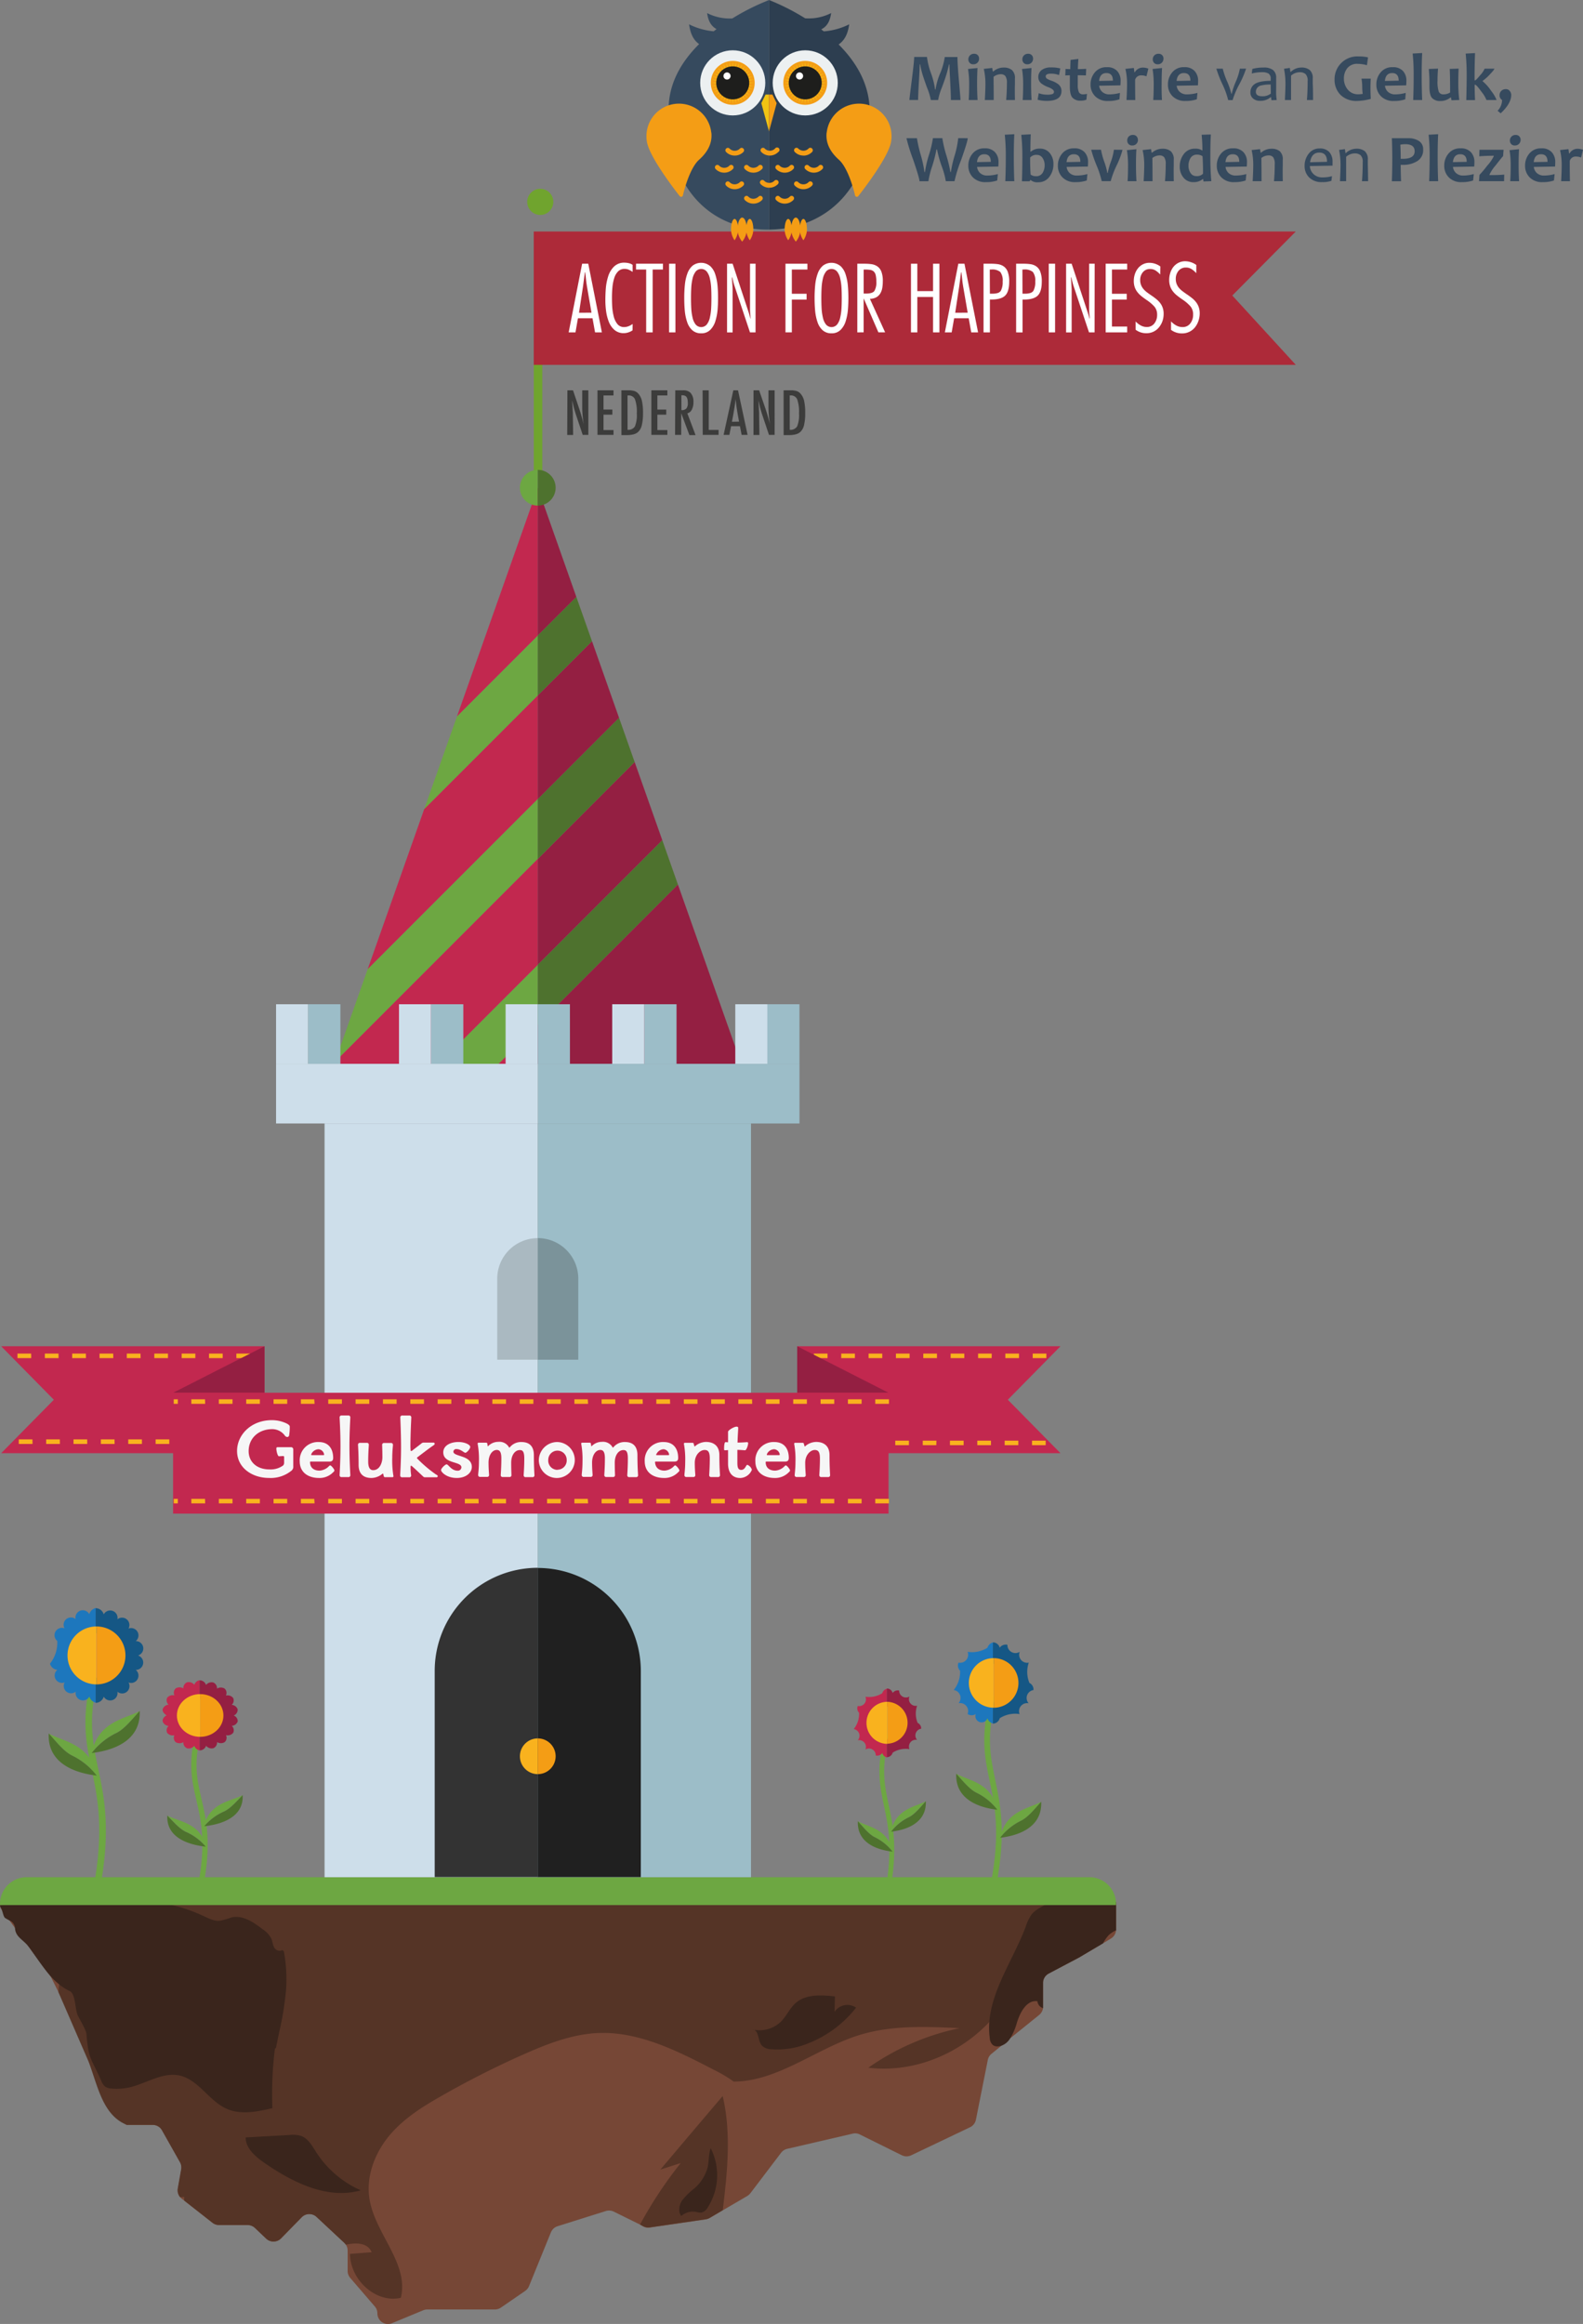 <svg id="Layer_1" data-name="Layer 1" xmlns="http://www.w3.org/2000/svg" viewBox="0 0 515.1 755.74"><rect x="0" y="0" width="515.1" height="755.74" fill="#808080" stroke="none"/><defs><style>.cls-1{fill:#6da742;}.cls-2{fill:none;}.cls-3{fill:#1d77bd;}.cls-4{fill:#155785;}.cls-5{fill:#f49d15;}.cls-6{fill:#f9b21e;}.cls-7{fill:#4e722e;}.cls-8{fill:#c2284f;}.cls-9{fill:#941f42;}.cls-10{fill:#905ba1;}.cls-11{fill:#2eab62;}.cls-12{fill:#764736;}.cls-13{fill:#553426;}.cls-14{fill:#3a251c;}.cls-15{fill:#cddeea;}.cls-16{fill:#9cbdc8;}.cls-17{fill:#333;}.cls-18{fill:#202020;}.cls-19{fill:#aab9c1;}.cls-20{fill:#7b939a;}.cls-21{fill:#f6f6f6;}.cls-22{fill:#364a5e;}.cls-23{fill:#70a42e;}.cls-24{fill:#ad2a39;}.cls-25{fill:#fff;}.cls-26{fill:#3c3c3b;}.cls-27{fill:#2d3e50;}.cls-28{fill:#ecf0f1;}.cls-29{fill:#f1c413;}.cls-30{fill:#1e1e1c;}</style></defs><path class="cls-1" d="M376,669.31l-1.81-.34c3.12-16.57,1.25-25.37-.4-33.13s-3.17-14.92.42-27.9l1.77.49c-3.47,12.54-2,19.25-.39,27C377.25,643.39,379.16,652.38,376,669.31Z" transform="translate(-51.74 -56.58)"/><path class="cls-2" d="M375.07,610a1.76,1.76,0,0,1,1.17.48,1.73,1.73,0,0,1,.94-.85,1.75,1.75,0,0,1,1.26,0,2.56,2.56,0,0,0,2-2.76,1.19,1.19,0,0,0,.73-2,1.19,1.19,0,0,0,0-2.14,1.19,1.19,0,0,0-.73-2,1.75,1.75,0,0,1-.18-1.25,1.7,1.7,0,0,1-1.8-1.5,1.75,1.75,0,0,1-1.26,0,1.73,1.73,0,0,1-.94-.85,1.78,1.78,0,0,1-1.17.47l-.22,0v12.38Z" transform="translate(-51.74 -56.58)"/><path class="cls-2" d="M373,598.07a1.2,1.2,0,0,0-1.86,1.07,1.19,1.19,0,0,0-1.37,1.64,1.19,1.19,0,0,0-.73,2,1.19,1.19,0,0,0,0,2.14,1.19,1.19,0,0,0,.73,2,1.73,1.73,0,0,1,.17,1.25,1.78,1.78,0,0,1,1.2.39,1.8,1.8,0,0,1,.6,1.12,1.69,1.69,0,0,1,2.2.8,1.83,1.83,0,0,1,.94-.45V597.67a1.86,1.86,0,0,1-.94-.44A1.79,1.79,0,0,1,373,598.07Z" transform="translate(-51.74 -56.58)"/><path class="cls-3" d="M373.91,610.5a1.69,1.69,0,0,0-2.2-.8,1.8,1.8,0,0,0-.6-1.12,1.78,1.78,0,0,0-1.2-.39,1.73,1.73,0,0,0-.17-1.25,1.19,1.19,0,0,1-.73-2,1.19,1.19,0,0,1,0-2.14,1.19,1.19,0,0,1,.73-2,1.19,1.19,0,0,1,1.37-1.64,1.2,1.2,0,0,1,1.86-1.07,1.79,1.79,0,0,0,.94-.84,1.86,1.86,0,0,0,.94.44v-7a2.47,2.47,0,0,0-1.79,1.72,9.42,9.42,0,0,1-6.47,1.34,2.61,2.61,0,0,1-2.95,3.51,2.39,2.39,0,0,0,.5,2.63,9.33,9.33,0,0,1-2.06,6.27,2.6,2.6,0,0,1,1.56,4.3,2.61,2.61,0,0,1,2.95,3.51,2.37,2.37,0,0,0,2.66,0,2,2,0,0,0,3.8,1.38,2.49,2.49,0,0,0,1.8,1.71v-7A1.83,1.83,0,0,0,373.91,610.5Z" transform="translate(-51.74 -56.58)"/><path class="cls-4" d="M386.71,603.86a9.3,9.3,0,0,1-.21-6.6,2.61,2.61,0,0,1-2.95-3.51,2.61,2.61,0,0,1-4-2.29,2.37,2.37,0,0,0-2.5.95,2.36,2.36,0,0,0-2-1.74l-.22,0v7l.22,0a1.78,1.78,0,0,0,1.17-.47,1.73,1.73,0,0,0,.94.85,1.75,1.75,0,0,0,1.26,0,1.7,1.7,0,0,0,1.8,1.5,2.53,2.53,0,0,1,.91,3.26,1.19,1.19,0,0,1,0,2.14,1.19,1.19,0,0,1-.73,2,1.2,1.2,0,0,1-1.38,1.64,1.8,1.8,0,0,0-.6,1.12,1.75,1.75,0,0,0-1.26,0,1.73,1.73,0,0,0-.94.85,1.76,1.76,0,0,0-1.17-.48l-.22,0v7l.22,0a2.38,2.38,0,0,0,2-1.74,9.36,9.36,0,0,1,6.46-1.35,2.61,2.61,0,0,1,2.95-3.51,2.6,2.6,0,0,1,1.57-4.3A2.37,2.37,0,0,0,386.71,603.86Z" transform="translate(-51.74 -56.58)"/><path class="cls-5" d="M375.07,595.8v16.13a8.06,8.06,0,0,0,0-16.13Z" transform="translate(-51.74 -56.58)"/><path class="cls-6" d="M367,603.86a8.06,8.06,0,0,0,8.06,8.06V595.8A8.06,8.06,0,0,0,367,603.86Z" transform="translate(-51.74 -56.58)"/><path class="cls-1" d="M384.1,648.62c2.13-1.12,4-3.36,6.44-6.14-3.56,2.22-11.52,2.69-13.37,11.74A19.23,19.23,0,0,1,384.1,648.62Z" transform="translate(-51.74 -56.58)"/><path class="cls-7" d="M390.54,642.48h0c-2.46,2.78-4.3,5-6.44,6.14a19.23,19.23,0,0,0-6.93,5.6C379.46,653.9,391,652.62,390.54,642.48Z" transform="translate(-51.74 -56.58)"/><path class="cls-1" d="M369.34,639.51c-2.13-1.12-4-3.36-6.44-6.14,3.56,2.22,11.52,2.69,13.37,11.74A19.23,19.23,0,0,0,369.34,639.51Z" transform="translate(-51.74 -56.58)"/><path class="cls-7" d="M362.9,633.37h0c2.46,2.78,4.3,5,6.44,6.14a19.23,19.23,0,0,1,6.93,5.6C374,644.8,362.43,643.52,362.9,633.37Z" transform="translate(-51.74 -56.58)"/><path class="cls-1" d="M341.27,672.2l-1.53-.29c2.63-14,1.05-21.45-.34-28s-2.68-12.61.35-23.58l1.5.41c-2.93,10.6-1.73,16.28-.33,22.85S344,657.88,341.27,672.2Z" transform="translate(-51.74 -56.58)"/><path class="cls-2" d="M340.5,622.08a1.49,1.49,0,0,1,1,.4,1.46,1.46,0,0,1,.79-.72,1.48,1.48,0,0,1,1.06,0,2.16,2.16,0,0,0,1.67-2.33,1,1,0,0,0,.62-1.7,1,1,0,0,0,0-1.81,1,1,0,0,0-.62-1.7,1.48,1.48,0,0,1-.15-1.06,1.43,1.43,0,0,1-1.52-1.27,1.48,1.48,0,0,1-1.06,0,1.46,1.46,0,0,1-.79-.72,1.51,1.51,0,0,1-1,.4l-.19,0V622.1Z" transform="translate(-51.74 -56.58)"/><path class="cls-2" d="M338.72,612a1,1,0,0,0-1.57.9,1,1,0,0,0-1.16,1.39,1,1,0,0,0-.62,1.7,1,1,0,0,0,0,1.81,1,1,0,0,0,.62,1.7,1.47,1.47,0,0,1,.15,1.05,1.5,1.5,0,0,1,1,.33,1.52,1.52,0,0,1,.5.94,1.43,1.43,0,0,1,1.86.67,1.54,1.54,0,0,1,.8-.38V611.63a1.57,1.57,0,0,1-.8-.38A1.51,1.51,0,0,1,338.72,612Z" transform="translate(-51.74 -56.58)"/><path class="cls-8" d="M339.52,622.48a1.43,1.43,0,0,0-1.86-.67,1.52,1.52,0,0,0-.5-.94,1.5,1.5,0,0,0-1-.33,1.47,1.47,0,0,0-.15-1.05,1,1,0,0,1-.62-1.7,1,1,0,0,1,0-1.81,1,1,0,0,1,.62-1.7,1,1,0,0,1,1.16-1.39,1,1,0,0,1,1.57-.9,1.51,1.51,0,0,0,.79-.71,1.57,1.57,0,0,0,.8.38v-5.9a2.09,2.09,0,0,0-1.51,1.45,8,8,0,0,1-5.47,1.14,2.2,2.2,0,0,1-2.49,3,2,2,0,0,0,.42,2.22,7.89,7.89,0,0,1-1.74,5.3,2.2,2.2,0,0,1,1.32,3.64,2.21,2.21,0,0,1,2.49,3,2.21,2.21,0,0,1,3.36,1.94,2,2,0,0,0,2.11-.8,2.1,2.1,0,0,0,1.52,1.45v-5.9A1.54,1.54,0,0,0,339.52,622.48Z" transform="translate(-51.74 -56.58)"/><path class="cls-9" d="M350.34,616.86a7.86,7.86,0,0,1-.18-5.58,2.2,2.2,0,0,1-2.49-3,2.21,2.21,0,0,1-3.35-1.94,2,2,0,0,0-2.11.8,2,2,0,0,0-1.71-1.47l-.19,0v5.9l.19,0a1.51,1.51,0,0,0,1-.4,1.46,1.46,0,0,0,.79.72,1.48,1.48,0,0,0,1.06,0,1.43,1.43,0,0,0,1.52,1.27,2.14,2.14,0,0,1,.77,2.76,1,1,0,0,1,0,1.81,1,1,0,0,1-.62,1.7,1,1,0,0,1-1.17,1.39,1.52,1.52,0,0,0-.5.94,1.48,1.48,0,0,0-1.06,0,1.46,1.46,0,0,0-.79.72,1.49,1.49,0,0,0-1-.4l-.19,0V628l.19,0a2,2,0,0,0,1.71-1.47,7.91,7.91,0,0,1,5.46-1.14,2.21,2.21,0,0,1,2.49-3,2.2,2.2,0,0,1,1.33-3.64A2,2,0,0,0,350.34,616.86Z" transform="translate(-51.74 -56.58)"/><path class="cls-5" d="M340.5,610v13.63a6.82,6.82,0,0,0,0-13.63Z" transform="translate(-51.74 -56.58)"/><path class="cls-6" d="M333.69,616.86a6.82,6.82,0,0,0,6.82,6.82V610A6.82,6.82,0,0,0,333.69,616.86Z" transform="translate(-51.74 -56.58)"/><path class="cls-1" d="M347.52,647.49c1.8-.94,3.37-2.84,5.44-5.19-3,1.88-9.74,2.27-11.3,9.92A16.26,16.26,0,0,1,347.52,647.49Z" transform="translate(-51.74 -56.58)"/><path class="cls-7" d="M353,642.31h0c-2.08,2.35-3.64,4.25-5.44,5.19a16.26,16.26,0,0,0-5.86,4.73C343.6,652,353.36,650.88,353,642.31Z" transform="translate(-51.74 -56.58)"/><path class="cls-1" d="M336.33,654c-1.8-.94-3.37-2.84-5.44-5.19,3,1.88,9.74,2.27,11.3,9.92A16.26,16.26,0,0,0,336.33,654Z" transform="translate(-51.74 -56.58)"/><path class="cls-7" d="M330.88,648.82h0c2.08,2.35,3.64,4.25,5.44,5.19a16.26,16.26,0,0,1,5.86,4.73C340.25,658.48,330.49,657.4,330.88,648.82Z" transform="translate(-51.74 -56.58)"/><path class="cls-1" d="M117.72,670.81l-1.7-.29c2.92-14.27,1.17-21.85-.38-28.53s-3-12.85.39-24l1.66.42c-3.25,10.8-1.92,16.58-.37,23.27S120.71,656.23,117.72,670.81Z" transform="translate(-51.74 -56.58)"/><path class="cls-2" d="M116.87,619.76a1.73,1.73,0,0,1,1.1.41,1.58,1.58,0,0,1,.88-.73,1.78,1.78,0,0,1,1.18,0,1.52,1.52,0,0,1,.56-1,1.79,1.79,0,0,1,1.12-.34,1.44,1.44,0,0,1,.17-1.07,1.63,1.63,0,0,1,.93-.67,1.42,1.42,0,0,1-.25-1.06,1,1,0,0,0,0-1.84,1.42,1.42,0,0,1,.25-1.06,1.63,1.63,0,0,1-.93-.67,1.4,1.4,0,0,1-.17-1.08,1.77,1.77,0,0,1-1.13-.34,1.49,1.49,0,0,1-.56-1,1.78,1.78,0,0,1-1.18,0,1.58,1.58,0,0,1-.88-.73,1.76,1.76,0,0,1-1.1.41l-.21,0v10.66Z" transform="translate(-51.74 -56.58)"/><path class="cls-2" d="M114.89,609.46a1.8,1.8,0,0,1-1.19,0,1.49,1.49,0,0,1-.56,1,1.74,1.74,0,0,1-1.13.34,1.4,1.4,0,0,1-.16,1.08,1.63,1.63,0,0,1-.93.67,1.42,1.42,0,0,1,.25,1.06,1,1,0,0,0,0,1.84,1.42,1.42,0,0,1-.25,1.06,1.63,1.63,0,0,1,.93.67,1.39,1.39,0,0,1,.16,1.07,1.77,1.77,0,0,1,1.13.34,1.52,1.52,0,0,1,.56,1,1.8,1.8,0,0,1,1.19,0,1.62,1.62,0,0,1,.88.72,1.78,1.78,0,0,1,.88-.39V609.12a1.81,1.81,0,0,1-.88-.38A1.64,1.64,0,0,1,114.89,609.46Z" transform="translate(-51.74 -56.58)"/><path class="cls-8" d="M115.77,620.17a1.62,1.62,0,0,0-.88-.72,1.8,1.8,0,0,0-1.19,0,1.52,1.52,0,0,0-.56-1,1.77,1.77,0,0,0-1.13-.34,1.39,1.39,0,0,0-.16-1.07,1.63,1.63,0,0,0-.93-.67,1.42,1.42,0,0,0,.25-1.06,1,1,0,0,1,0-1.84,1.42,1.42,0,0,0-.25-1.06,1.63,1.63,0,0,0,.93-.67,1.4,1.4,0,0,0,.16-1.08,1.74,1.74,0,0,0,1.13-.34,1.49,1.49,0,0,0,.56-1,1.8,1.8,0,0,0,1.19,0,1.64,1.64,0,0,0,.88-.72,1.81,1.81,0,0,0,.88.38v-6a2.25,2.25,0,0,0-1.68,1.48,2.34,2.34,0,0,0-2.34-.81,2,2,0,0,0-1.23,2,2.39,2.39,0,0,0-2.5,0,1.93,1.93,0,0,0-.4,2.27,2.33,2.33,0,0,0-2.36.76,1.93,1.93,0,0,0,.47,2.26,2.17,2.17,0,0,0-1.93,1.45c-.14.73.38,1.47,1.28,2-.9.5-1.42,1.24-1.28,2a2.18,2.18,0,0,0,1.93,1.45,1.93,1.93,0,0,0-.47,2.26,2.33,2.33,0,0,0,2.36.76,1.92,1.92,0,0,0,.4,2.26,2.39,2.39,0,0,0,2.5,0,2,2,0,0,0,1.23,2,2.33,2.33,0,0,0,2.34-.81,2.27,2.27,0,0,0,1.68,1.48v-6A1.78,1.78,0,0,0,115.77,620.17Z" transform="translate(-51.74 -56.58)"/><path class="cls-9" d="M127.79,614.45a2,2,0,0,0,1.28-2,2.18,2.18,0,0,0-1.94-1.45,1.92,1.92,0,0,0,.47-2.26,2.33,2.33,0,0,0-2.36-.76,1.91,1.91,0,0,0-.4-2.27,2.38,2.38,0,0,0-2.49,0,2,2,0,0,0-1.23-2,2.33,2.33,0,0,0-2.34.81,2.18,2.18,0,0,0-1.89-1.5l-.21,0v6l.21,0a1.76,1.76,0,0,0,1.1-.41,1.58,1.58,0,0,0,.88.73,1.78,1.78,0,0,0,1.18,0,1.49,1.49,0,0,0,.56,1,1.77,1.77,0,0,0,1.13.34,1.4,1.4,0,0,0,.17,1.08,1.63,1.63,0,0,0,.93.67,1.42,1.42,0,0,0-.25,1.06,1,1,0,0,1,0,1.84,1.42,1.42,0,0,0,.25,1.06,1.63,1.63,0,0,0-.93.67,1.44,1.44,0,0,0-.17,1.07,1.79,1.79,0,0,0-1.12.34,1.52,1.52,0,0,0-.56,1,1.78,1.78,0,0,0-1.18,0,1.58,1.58,0,0,0-.88.73,1.73,1.73,0,0,0-1.1-.41l-.21,0v6l.21,0a2.19,2.19,0,0,0,1.9-1.5,2.33,2.33,0,0,0,2.34.81,2,2,0,0,0,1.23-2,2.38,2.38,0,0,0,2.49,0,1.9,1.9,0,0,0,.4-2.26,2.32,2.32,0,0,0,2.36-.76,1.91,1.91,0,0,0-.47-2.26,2.19,2.19,0,0,0,1.94-1.45A2,2,0,0,0,127.79,614.45Z" transform="translate(-51.74 -56.58)"/><path class="cls-5" d="M116.87,607.5v13.89c4.18,0,7.57-3.11,7.57-6.94S121.05,607.5,116.87,607.5Z" transform="translate(-51.74 -56.58)"/><path class="cls-6" d="M109.3,614.45c0,3.84,3.39,6.94,7.57,6.94V607.5C112.69,607.5,109.3,610.61,109.3,614.45Z" transform="translate(-51.74 -56.58)"/><path class="cls-1" d="M124.66,645.65c2-1,3.74-2.89,6-5.29-3.34,1.91-10.81,2.32-12.54,10.11A17.75,17.75,0,0,1,124.66,645.65Z" transform="translate(-51.74 -56.58)"/><path class="cls-7" d="M130.7,640.36h0c-2.31,2.39-4,4.32-6,5.29a17.75,17.75,0,0,0-6.5,4.82C120.31,650.2,131.14,649.1,130.7,640.36Z" transform="translate(-51.74 -56.58)"/><path class="cls-1" d="M112.24,652.29c-2-1-3.74-2.89-6-5.29,3.34,1.91,10.81,2.32,12.54,10.11A17.75,17.75,0,0,0,112.24,652.29Z" transform="translate(-51.74 -56.58)"/><path class="cls-7" d="M106.19,647h0c2.31,2.39,4,4.32,6,5.29a17.75,17.75,0,0,1,6.5,4.82C116.59,656.84,105.75,655.74,106.19,647Z" transform="translate(-51.74 -56.58)"/><path class="cls-1" d="M84.19,671.39l-2.11-.4c3.64-19.36,1.46-29.64-.47-38.71s-3.7-17.43.49-32.59l2.07.57c-4.05,14.65-2.39,22.5-.46,31.57C85.68,641.1,87.91,651.6,84.19,671.39Z" transform="translate(-51.74 -56.58)"/><path class="cls-10" d="M83.13,602.12a2.05,2.05,0,0,1,1.37.56,2,2,0,0,1,1.1-1,2,2,0,0,1,1.47.05A2,2,0,0,1,89.16,600a2.1,2.1,0,0,1,.22-1.46,2,2,0,0,1,1.16-.91,3,3,0,0,0-.31-3.94,2.06,2.06,0,0,1,.31-1.44,2,2,0,0,1-1.37-2.37,2,2,0,0,1-2.1-1.76,2,2,0,0,1-1.47.05,2,2,0,0,1-1.1-1,2.08,2.08,0,0,1-1.37.55l-.26,0v14.47Z" transform="translate(-51.74 -56.58)"/><path class="cls-10" d="M80.67,588.15a2.06,2.06,0,0,1-1.48-.05,2.07,2.07,0,0,1-.7,1.3,2,2,0,0,1-1.41.46,2,2,0,0,1-1.36,2.37,3,3,0,0,0,.31,3.94,2.06,2.06,0,0,1-.31,1.44,2,2,0,0,1,1.16.91,2,2,0,0,1,.2,1.46,2.08,2.08,0,0,1,1.41.46,2.11,2.11,0,0,1,.7,1.31,2,2,0,0,1,2.57.93,2.13,2.13,0,0,1,1.1-.53V587.68a2.17,2.17,0,0,1-1.1-.52A2.09,2.09,0,0,1,80.67,588.15Z" transform="translate(-51.74 -56.58)"/><path class="cls-3" d="M81.77,602.67a2,2,0,0,0-2.57-.93,2.11,2.11,0,0,0-.7-1.31,2.08,2.08,0,0,0-1.41-.46,2,2,0,0,0-.2-1.46,2,2,0,0,0-1.16-.91,3,3,0,0,1,.31-3.94,2.06,2.06,0,0,0-.31-1.44,2,2,0,0,0,1.36-2.37,2,2,0,0,0,1.41-.46,2.07,2.07,0,0,0,.7-1.3,2.06,2.06,0,0,0,1.48.05,2.09,2.09,0,0,0,1.1-1,2.17,2.17,0,0,0,1.1.52v-8.16a2.89,2.89,0,0,0-2.09,2,2.39,2.39,0,0,0-4.45,1.61,2.39,2.39,0,0,0-3.61,3,2.39,2.39,0,0,0-2.36,4.09A10.9,10.9,0,0,1,68,597.6a2.76,2.76,0,0,0,2.41,2,2.39,2.39,0,0,0,2.36,4.09,2.39,2.39,0,0,0,3.61,3,2.39,2.39,0,0,0,4.44,1.61,2.91,2.91,0,0,0,2.1,2v-8.16A2.13,2.13,0,0,0,81.77,602.67Z" transform="translate(-51.74 -56.58)"/><path class="cls-4" d="M96.73,594.91a2.38,2.38,0,0,0-.82-4.64,2.39,2.39,0,0,0-2.36-4.09,2.39,2.39,0,0,0-3.61-3,2.39,2.39,0,0,0-4.45-1.61,2.76,2.76,0,0,0-2.36-2l-.26,0v8.16l.26,0a2.08,2.08,0,0,0,1.37-.55,2,2,0,0,0,1.1,1,2,2,0,0,0,1.47-.05,2,2,0,0,0,2.1,1.76,2,2,0,0,0,1.37,2.37,3,3,0,0,1-.31,3.94,2.06,2.06,0,0,0,.31,1.44,2,2,0,0,0-1.16.91,2.1,2.1,0,0,0-.22,1.46,2,2,0,0,0-2.09,1.76,2,2,0,0,0-1.47-.05,2,2,0,0,0-1.1,1,2.05,2.05,0,0,0-1.37-.56l-.26,0v8.16l.26,0a2.78,2.78,0,0,0,2.37-2,2.39,2.39,0,0,0,4.44-1.61,2.38,2.38,0,0,0,3.61-3,2.39,2.39,0,0,0,2.36-4.09,2.39,2.39,0,0,0,.82-4.65Z" transform="translate(-51.74 -56.58)"/><path class="cls-5" d="M83.14,585.5v18.84a9.42,9.42,0,0,0,0-18.84Z" transform="translate(-51.74 -56.58)"/><path class="cls-6" d="M73.71,594.92a9.42,9.42,0,0,0,9.42,9.42V585.5A9.42,9.42,0,0,0,73.71,594.92Z" transform="translate(-51.74 -56.58)"/><path class="cls-1" d="M89.66,620.12c2.49-1.31,4.65-3.92,7.52-7.17-4.16,2.59-13.46,3.14-15.62,13.71A22.47,22.47,0,0,1,89.66,620.12Z" transform="translate(-51.74 -56.58)"/><path class="cls-7" d="M97.19,612.95h0c-2.87,3.25-5,5.87-7.52,7.17a22.47,22.47,0,0,0-8.09,6.54C84.24,626.29,97.73,624.8,97.19,612.95Z" transform="translate(-51.74 -56.58)"/><path class="cls-1" d="M75.12,627.45c-2.49-1.31-4.65-3.92-7.52-7.17,4.16,2.59,13.46,3.14,15.62,13.71A22.47,22.47,0,0,0,75.12,627.45Z" transform="translate(-51.74 -56.58)"/><path class="cls-7" d="M67.6,620.28h0c2.87,3.25,5,5.87,7.52,7.17A22.47,22.47,0,0,1,83.21,634C80.54,633.63,67,632.13,67.6,620.28Z" transform="translate(-51.74 -56.58)"/><line class="cls-11" x1="197.11" y1="614.14" x2="195.09" y2="613.79"/><path class="cls-12" d="M414.9,675.89V684a2.3,2.3,0,0,1,0,.33,3.46,3.46,0,0,1-1.65,2.64l-2.6,1.57L403.13,693a.61.61,0,0,1-.16.1l-10,5.28a3.44,3.44,0,0,0-1.83,3.06v7.7c0,.16,0,.33,0,.49a3.5,3.5,0,0,1-1.26,2.2l-9.44,7.61L377.4,722l-3,2.45a3.43,3.43,0,0,0-1.23,2l-3.87,19.45a3.47,3.47,0,0,1-1.9,2.45l-19.17,9.13a3.49,3.49,0,0,1-3,0l-13.71-6.78a3.37,3.37,0,0,0-2.31-.27l-21.31,4.94a3.49,3.49,0,0,0-2,1.29l-10,13.16a3.86,3.86,0,0,1-1,.89l-8,4.67-4.21,2.48a3.8,3.8,0,0,1-1.25.45l-3.62.53-14.69,2.14a3.29,3.29,0,0,1-1.47-.12,2.46,2.46,0,0,1-.55-.21L260,780l-8.55-4.21a3.53,3.53,0,0,0-2.58-.19l-15.7,4.94a3.49,3.49,0,0,0-2.17,2l-7.12,17.48a3.49,3.49,0,0,1-1.26,1.56L214.74,807a3.5,3.5,0,0,1-1.94.61h-22a3.6,3.6,0,0,0-1.32.25l-10.16,4.21a3.45,3.45,0,0,1-4.78-3.19,3.4,3.4,0,0,0-.85-2.26l-8-9.29a3.47,3.47,0,0,1-.83-2.26v-6.63a3.34,3.34,0,0,0-.56-1.87,3.29,3.29,0,0,0-.55-.65l-9-8.4a3.47,3.47,0,0,0-4.82.12l-6.71,6.86a3.45,3.45,0,0,1-4.85.09l-3.65-3.47a3.5,3.5,0,0,0-2.39-.95H123a3.45,3.45,0,0,1-2.12-.74l-9.18-7.2-.8-.62a3.7,3.7,0,0,1-.49-.47,3.51,3.51,0,0,1-.77-2.85l1.11-6.23a3.52,3.52,0,0,0-.4-2.31l-5.86-10.39a3.45,3.45,0,0,0-3-1.75H92.92L80.59,727l.16-.55a3.53,3.53,0,0,0-.22-2.52l-9.76-19.53-2.39-4.78a3.55,3.55,0,0,0-.31-.5l-.39-.52-5.82-7.88c-.24-.36-.5-.7-.76-1.05l-.1-.13-4.39-6h0l-1.84-2.49-2.34-3.18a3.28,3.28,0,0,1-.53-1.07,2.71,2.71,0,0,1-.13-.77.84.84,0,0,1,0-.19,3.47,3.47,0,0,1,3.47-3.47H411.44A3.45,3.45,0,0,1,414.9,675.89Z" transform="translate(-51.74 -56.58)"/><path class="cls-13" d="M395.73,679.78c-.45,6.2-6.63,11.6-11.89,9.32,1.16,7.61-2.29,15.19-6.81,21.09C366.75,723.6,350.17,730.9,334.28,729A80,80,0,0,1,364,716.13c-10.91-.52-22-1-32.51,2.2-14,4.3-26.47,15.08-41,15.18a43.68,43.68,0,0,0-6.41-3.81c-11.87-6.16-24.32-12.45-37.47-12-8.59.31-16.84,3.55-24.81,7.09a296.94,296.94,0,0,0-26.55,13.46c-6.07,3.46-12.14,7.24-16.77,12.75s-7.67,13.1-6.54,20.51c1.75,11.48,12.94,21,10.24,32.3-7.83,1.88-16.4-5.48-16.57-14.27,2.36-.19,4.72-.36,7.06-.55-1.32-3.16-5.06-3.15-8.4-2.45a3.29,3.29,0,0,0-.55-.65l-9-8.4a3.47,3.47,0,0,0-4.82.12l-6.71,6.86a3.45,3.45,0,0,1-4.85.09l-3.65-3.47a3.5,3.5,0,0,0-2.39-.95H123a3.45,3.45,0,0,1-2.12-.74l-9.19-7.2,0-1.17-1.34.07a3.51,3.51,0,0,1-.77-2.85l1.11-6.23a3.52,3.52,0,0,0-.4-2.31l-5.86-10.39a3.45,3.45,0,0,0-3-1.75H92.92c-.61-.3-1.22-.59-1.8-.93-6.22-3.8-7.75-12.15-10.54-19.6l-9.82-22.6c.07-1.31.22-2.61.37-3.9q1.4-12.22,2.83-24.45a15.39,15.39,0,0,1,.77-3.65h28.21a3,3,0,0,1-1.68,1.29c.61,1.25,1.2,2.49,1.81,3.74a103.35,103.35,0,0,1,15.37-5H394.23A14.36,14.36,0,0,1,395.73,679.78Z" transform="translate(-51.74 -56.58)"/><path class="cls-14" d="M144.85,703.3a99.76,99.76,0,0,1-2.2,13.86c-.36,1.69-.71,3.38-1.05,5.09-.06.22-.16.52-.4.52h0a119.07,119.07,0,0,0-.83,19.38c-4.88,1.13-10.16,2.23-14.76.25-5.86-2.54-9.26-9.54-15.49-10.88-5.55-1.17-10.82,2.64-16.34,3.89a18.68,18.68,0,0,1-5.74.36,3.88,3.88,0,0,1-2.11-.65,4.05,4.05,0,0,1-1.17-1.71c-3.47-7.91-4.18-6.83-4.9-15.45-.09-1.11-2.2-4.76-2.7-5.76C76,710.05,76.51,705,74.31,704A16.44,16.44,0,0,1,71,701.89a23.57,23.57,0,0,1-3.31-3.25c-2-2.37-3.84-5.13-5.82-7.88-.24-.36-.5-.7-.76-1.05l-.1-.13c-1.77-2.3-4.23-3.06-4.39-6h0a2.85,2.85,0,0,0-1.84-2.49c-.42-.24-.88-.47-1.35-.77s-.71-1.48-1-2.4a2.32,2.32,0,0,0-.53-1.07,2.71,2.71,0,0,1-.13-.77h0l4.54-.59c4.6.15,4.93-3.35,9.79-3.07l8.5.53c4,.25,7.92.49,11.6.68,5.22.25,10.52.59,15.71,1.37,1.68.27,3.35.56,5,.93l.61.15a50.06,50.06,0,0,1,10.31,3.52c1.77.83,3.62,1.81,5.55,1.6a34.11,34.11,0,0,0,3.77-1.1c3.64-.79,7.12,1.6,10.06,3.87a8.17,8.17,0,0,1,2.8,3c.36.83.45,1.77.8,2.6a2.08,2.08,0,0,0,2.09,1.39c.31-.06.65-.24.92-.09a.89.89,0,0,1,.36.68A49.79,49.79,0,0,1,144.85,703.3Z" transform="translate(-51.74 -56.58)"/><path class="cls-14" d="M414.9,675.89V684a2.29,2.29,0,0,1,0,.33,7.78,7.78,0,0,0-2.48,1.65,12.93,12.93,0,0,0-1.77,2.57L403.13,693a.61.61,0,0,1-.16.1l-10,5.28a3.44,3.44,0,0,0-1.83,3.06v7.7c0,.16,0,.33,0,.49a2.67,2.67,0,0,1-1.84-2.26c-3.47-.49-5.67,3.65-6.69,7.08a18.89,18.89,0,0,1-2.17,5,5.52,5.52,0,0,1-3.06,2.46,4.09,4.09,0,0,1-1.14.15,2.37,2.37,0,0,1-1.44-.45,3.31,3.31,0,0,1-1-2.27c-1.68-12.75,7.11-24.1,11.66-36.09a14.43,14.43,0,0,1,2-4.15c1.54-1.88,4-2.7,6-4.07a7.4,7.4,0,0,0,2.37-2.64h15.55A3.45,3.45,0,0,1,414.9,675.89Z" transform="translate(-51.74 -56.58)"/><path class="cls-14" d="M306,713.86c1.75-1.81,2.77-4.26,4.66-5.92,3.35-2.93,8.34-2.62,12.77-2.13l-.13,5a5,5,0,0,1,7-1.35,36.9,36.9,0,0,1-15.71,11.66A26.39,26.39,0,0,1,302.74,723a4.45,4.45,0,0,1-3.11-1.24c-1.38-1.65-.92-5.17-3.07-5.22A10,10,0,0,0,306,713.86Z" transform="translate(-51.74 -56.58)"/><path class="cls-14" d="M131.68,751.67c0,3.54,3.13,6.19,6,8.2,9.27,6.43,20.58,12.08,31.45,9a33.38,33.38,0,0,1-14.54-12.46c-1.31-2.05-2.59-4.42-4.88-5.24a9.59,9.59,0,0,0-3.77-.3Z" transform="translate(-51.74 -56.58)"/><path class="cls-13" d="M286.92,775.32l-4.21,2.48a3.81,3.81,0,0,1-1.25.45l-3.62.53-14.69,2.14a3.29,3.29,0,0,1-1.47-.12,2.46,2.46,0,0,1-.55-.21L260,780a135.26,135.26,0,0,1,13.24-20l-6.62,2.12q10.13-12,20.28-23.92C289.76,750.36,288.41,763,286.92,775.32Z" transform="translate(-51.74 -56.58)"/><path class="cls-14" d="M282,774.48a3.23,3.23,0,0,1-2,1.62,5,5,0,0,1-1.71-.22,5.76,5.76,0,0,0-4.88,1.34c-1.08-1.46-.7-3.6.32-5.11a22.59,22.59,0,0,1,3.88-3.81A13.68,13.68,0,0,0,282,761.4c.46-2.05.27-4.25,1-6.22A19.4,19.4,0,0,1,282,774.48Z" transform="translate(-51.74 -56.58)"/><path class="cls-1" d="M414.9,675.73v.37H51.74v-.37a8.7,8.7,0,0,1,8.7-8.7H406.2A8.7,8.7,0,0,1,414.9,675.73Z" transform="translate(-51.74 -56.58)"/><polygon class="cls-8" points="174.99 226.15 138.05 263.08 119.63 315.2 174.99 259.85 174.99 226.15"/><polygon class="cls-1" points="174.99 206.67 148.71 232.95 138.05 263.08 174.99 226.15 174.99 206.67"/><polygon class="cls-8" points="174.99 158.61 174.99 158.61 148.71 232.95 174.99 206.67 174.99 158.61"/><polygon class="cls-1" points="174.99 259.85 119.63 315.2 108.98 345.34 174.99 279.33 174.99 259.85"/><polygon class="cls-1" points="174.99 313.76 142.79 345.96 162.27 345.96 174.99 333.24 174.99 313.76"/><polygon class="cls-8" points="174.99 333.24 162.27 345.96 174.99 345.96 174.99 333.24"/><polygon class="cls-8" points="174.99 279.33 108.98 345.34 108.76 345.96 142.79 345.96 174.99 313.76 174.99 279.33"/><polygon class="cls-9" points="174.99 313.76 215.51 273.24 206.51 247.8 174.99 279.33 174.99 313.76"/><polygon class="cls-7" points="174.99 279.33 206.51 247.8 201.43 233.41 174.99 259.85 174.99 279.33"/><polygon class="cls-9" points="174.99 345.96 241.21 345.96 220.59 287.63 174.99 333.24 174.99 345.96"/><polygon class="cls-7" points="174.99 333.24 220.59 287.63 215.51 273.24 174.99 313.76 174.99 333.24"/><polygon class="cls-9" points="187.54 194.12 174.99 158.61 174.99 206.67 187.54 194.12"/><polygon class="cls-9" points="174.99 259.85 201.43 233.41 192.63 208.51 174.99 226.15 174.99 259.85"/><polygon class="cls-7" points="174.99 226.15 192.63 208.51 187.54 194.12 174.99 206.67 174.99 226.15"/><rect class="cls-15" x="105.61" y="365.35" width="69.38" height="245.11"/><rect class="cls-16" x="174.99" y="365.35" width="69.38" height="245.11"/><path class="cls-15" d="M152,383.15H141.57v19.39H152V383.15Z" transform="translate(-51.74 -56.58)"/><path class="cls-16" d="M162.5,383.15H152v19.39H162.5Z" transform="translate(-51.74 -56.58)"/><path class="cls-15" d="M301.42,383.15H291v19.39h10.47V383.15Z" transform="translate(-51.74 -56.58)"/><path class="cls-16" d="M311.88,383.15H301.42v19.39h10.47Z" transform="translate(-51.74 -56.58)"/><path class="cls-15" d="M226.73,383.15H216.26v19.39h10.47V383.15Z" transform="translate(-51.74 -56.58)"/><path class="cls-16" d="M237.19,383.15H226.73v19.39h10.47Z" transform="translate(-51.74 -56.58)"/><path class="cls-15" d="M192,383.15H181.57v19.39H192V383.15Z" transform="translate(-51.74 -56.58)"/><path class="cls-16" d="M202.5,383.15H192v19.39H202.5Z" transform="translate(-51.74 -56.58)"/><path class="cls-15" d="M261.41,383.15H250.95v19.39h10.47V383.15Z" transform="translate(-51.74 -56.58)"/><path class="cls-16" d="M271.88,383.15H261.41v19.39h10.47Z" transform="translate(-51.74 -56.58)"/><rect class="cls-16" x="174.99" y="345.96" width="85.16" height="19.39"/><rect class="cls-15" x="89.83" y="345.96" width="85.16" height="19.39"/><path class="cls-17" d="M193.19,600V667h33.54V566.42A33.54,33.54,0,0,0,193.19,600Z" transform="translate(-51.74 -56.58)"/><path class="cls-18" d="M260.26,600a33.54,33.54,0,0,0-33.54-33.53h0V667h33.54Z" transform="translate(-51.74 -56.58)"/><path class="cls-6" d="M220.92,627.71a5.81,5.81,0,0,0,5.81,5.81V621.9A5.81,5.81,0,0,0,220.92,627.71Z" transform="translate(-51.74 -56.58)"/><path class="cls-5" d="M226.73,621.9v11.62a5.81,5.81,0,0,0,0-11.62Z" transform="translate(-51.74 -56.58)"/><path class="cls-19" d="M213.54,472.39v26.37h13.18V459.22A13.18,13.18,0,0,0,213.54,472.39Z" transform="translate(-51.74 -56.58)"/><path class="cls-20" d="M239.91,472.39a13.18,13.18,0,0,0-13.18-13.18h0v39.55h13.18Z" transform="translate(-51.74 -56.58)"/><polygon class="cls-8" points="0.39 472.57 86.06 472.57 86.06 437.8 0.39 437.8 17.52 455.19 0.39 472.57"/><path class="cls-6" d="M133.1,498.24h-4.45v-1.48h4.45Zm-8.9,0h-4.45v-1.48h4.45Zm-8.9,0h-4.45v-1.48h4.45Zm-8.9,0h-4.45v-1.48h4.45Zm-8.9,0H93v-1.48h4.45Zm-8.9,0H84.13v-1.48h4.45Zm-8.9,0H75.23v-1.48h4.45Zm-8.9,0H66.33v-1.48h4.45Zm-8.9,0H57.43v-1.48h4.45Z" transform="translate(-51.74 -56.58)"/><polygon class="cls-9" points="86.06 437.8 56.33 452.92 86.06 452.92 86.06 437.8"/><polygon class="cls-8" points="345.07 472.57 259.4 472.57 259.4 437.8 345.07 437.8 327.94 455.19 345.07 472.57"/><path class="cls-6" d="M392.22,498.24h-4.45v-1.48h4.45Zm-8.9,0h-4.45v-1.48h4.45Zm-8.9,0H370v-1.48h4.45Zm-8.9,0h-4.45v-1.48h4.45Zm-8.9,0h-4.45v-1.48h4.45Zm-8.9,0h-4.45v-1.48h4.45Zm-8.9,0h-4.45v-1.48h4.45Zm-8.9,0h-4.45v-1.48h4.45Zm-8.9,0h-4.45v-1.48H321Z" transform="translate(-51.74 -56.58)"/><path class="cls-6" d="M392,526.55h-4.45v-1.48H392Zm-8.9,0h-4.45v-1.48h4.45Zm-8.9,0h-4.45v-1.48h4.45Zm-8.9,0h-4.45v-1.48h4.45Zm-8.9,0H352v-1.48h4.45Zm-8.9,0h-4.45v-1.48h4.45Zm-8.9,0h-4.45v-1.48h4.45Zm-8.9,0h-4.45v-1.48h4.45Zm-8.9,0h-4.45v-1.48h4.45Z" transform="translate(-51.74 -56.58)"/><path class="cls-6" d="M133.53,526.14h-4.45v-1.48h4.45Zm-8.9,0h-4.45v-1.48h4.45Zm-8.9,0h-4.45v-1.48h4.45Zm-8.9,0h-4.45v-1.48h4.45Zm-8.9,0H93.47v-1.48h4.45Zm-8.9,0H84.56v-1.48H89Zm-8.9,0H75.66v-1.48h4.45Zm-8.9,0H66.76v-1.48h4.45Zm-8.9,0H57.85v-1.48h4.45Z" transform="translate(-51.74 -56.58)"/><polygon class="cls-9" points="259.4 437.8 289.13 452.92 259.4 452.92 259.4 437.8"/><rect class="cls-8" x="108.07" y="509.5" width="232.81" height="39.3" transform="translate(397.2 1001.72) rotate(-180)"/><path class="cls-6" d="M341,513.1h-4.45v-1.48H341Zm-8.9,0h-4.45v-1.48h4.45Zm-8.9,0h-4.45v-1.48h4.45Zm-8.9,0h-4.45v-1.48h4.45Zm-8.9,0h-4.45v-1.48h4.45Zm-8.9,0H292v-1.48h4.45Zm-8.9,0h-4.45v-1.48h4.45Zm-8.9,0h-4.45v-1.48h4.45Zm-8.9,0H265.3v-1.48h4.45Zm-8.9,0H256.4v-1.48h4.45Zm-8.9,0H247.5v-1.48h4.45Zm-8.9,0h-4.45v-1.48H243Zm-8.9,0h-4.45v-1.48h4.45Zm-8.9,0h-4.45v-1.48h4.45Zm-8.9,0h-4.45v-1.48h4.45Zm-8.9,0H203v-1.48h4.45Zm-8.9,0h-4.45v-1.48h4.45Zm-8.9,0h-4.45v-1.48h4.45Zm-8.9,0h-4.45v-1.48h4.45Zm-8.9,0h-4.45v-1.48h4.45Zm-8.9,0h-4.45v-1.48h4.45Zm-8.9,0h-4.45v-1.48H154Zm-8.9,0h-4.45v-1.48h4.45Zm-8.9,0h-4.45v-1.48h4.45Zm-8.9,0h-4.45v-1.48h4.45Zm-8.9,0H114v-1.48h4.45Zm-8.9,0h-1.33v-1.48h1.33Z" transform="translate(-51.74 -56.58)"/><path class="cls-6" d="M341,545.47h-4.45V544H341Zm-8.9,0h-4.45V544h4.45Zm-8.9,0h-4.45V544h4.45Zm-8.9,0h-4.45V544h4.45Zm-8.9,0h-4.45V544h4.45Zm-8.9,0H292V544h4.45Zm-8.9,0h-4.45V544h4.45Zm-8.9,0h-4.45V544h4.45Zm-8.9,0H265.3V544h4.45Zm-8.9,0H256.4V544h4.45Zm-8.9,0H247.5V544h4.45Zm-8.9,0h-4.45V544H243Zm-8.9,0h-4.45V544h4.45Zm-8.9,0h-4.45V544h4.45Zm-8.9,0h-4.45V544h4.45Zm-8.9,0H203V544h4.45Zm-8.9,0h-4.45V544h4.45Zm-8.9,0h-4.45V544h4.45Zm-8.9,0h-4.45V544h4.45Zm-8.9,0h-4.45V544h4.45Zm-8.9,0h-4.45V544h4.45Zm-8.9,0h-4.45V544H154Zm-8.9,0h-4.45V544h4.45Zm-8.9,0h-4.45V544h4.45Zm-8.9,0h-4.45V544h4.45Zm-8.9,0H114V544h4.45Zm-8.9,0h-1.33V544h1.33Z" transform="translate(-51.74 -56.58)"/><path class="cls-21" d="M139.46,534.43a6.89,6.89,0,0,0,4.4-1.28,1.26,1.26,0,0,0,.33-.78v-2c0-.2-.11-.28-.31-.28-.61,0-1,.06-1.39.06s-.83-1.62-.83-2.56c0-.25.14-.39.47-.39h4.26a.72.72,0,0,1,.78.81v5.37a1.61,1.61,0,0,1-.58,1.45,10.69,10.69,0,0,1-7.38,2.37c-5.26,0-10.33-3.17-10.33-8.79,0-5.18,4.51-10,11.33-10a11.08,11.08,0,0,1,4.82,1.09c.64.33,1,.67,1,1a17.45,17.45,0,0,1-.22,2.92.64.64,0,0,1-.53.47,1.09,1.09,0,0,1-.92-.56,5.09,5.09,0,0,0-4-2c-4.54,0-7.71,3-7.71,7.13C132.64,531.84,135.14,534.43,139.46,534.43Z" transform="translate(-51.74 -56.58)"/><path class="cls-21" d="M155.74,534.82a4.67,4.67,0,0,0,3.09-1.5c.17-.14.22-.2.36-.2.33,0,1.36,1.25,1.36,1.64,0,.22-.11.33-.45.64a6.13,6.13,0,0,1-4.54,1.81c-3.48,0-6.29-1.75-6.29-5.43a5.93,5.93,0,0,1,6.15-6.26c3.62,0,4.73,2.67,4.73,5.15,0,.86-.39,1.2-1.17,1.2h-6.1c-.2,0-.25.06-.25.25C152.65,533.62,153.59,534.82,155.74,534.82Zm-2.64-5.48a.91.91,0,0,0-.11.28.16.16,0,0,0,.17.17h3.79c.2,0,.25-.08.25-.25a2,2,0,0,0-1.81-1.67A2.69,2.69,0,0,0,153.09,529.34Z" transform="translate(-51.74 -56.58)"/><path class="cls-21" d="M165.73,536.29a.59.59,0,0,1-.67.64h-2.14a.59.59,0,0,1-.67-.64c0-.47.28-4.65.28-9.38s-.28-8.91-.28-9.38a.59.59,0,0,1,.67-.64h2.14a.59.59,0,0,1,.67.64c0,.47-.28,4.68-.28,9.38S165.73,535.82,165.73,536.29Z" transform="translate(-51.74 -56.58)"/><path class="cls-21" d="M176.33,535.79a.59.59,0,0,0-.25.14,5.71,5.71,0,0,1-3.45,1.28c-2.45,0-4.2-1.14-4.2-4.29,0-4-.19-6.15-.19-6.49a.59.59,0,0,1,.67-.64h2.17a.59.59,0,0,1,.67.64c0,.33-.2,2.48-.2,5.43,0,1.75.45,2.81,1.62,2.81,2.09,0,3-2.39,3-4.2,0-2.14-.08-3.56-.08-4a.59.59,0,0,1,.67-.64h2.17a.59.59,0,0,1,.67.64c0,.47-.22,1.92-.22,4.23a30.1,30.1,0,0,0,.39,5.93.3.3,0,0,1-.31.33h-2.37a.42.42,0,0,1-.47-.31,3.36,3.36,0,0,1-.14-.64C176.45,535.82,176.39,535.79,176.33,535.79Z" transform="translate(-51.74 -56.58)"/><path class="cls-21" d="M185.35,528.2a.23.23,0,0,0,.22.25.68.68,0,0,0,.25-.11l3-2.31a1.12,1.12,0,0,1,.81-.33h3.23c.19,0,.33.25.33.39s-.11.31-.33.47c-1.5,1-3.76,2.76-5.23,3.87-.11.08-.2.17-.2.28s0,.14.14.25a43.09,43.09,0,0,0,5.87,5c.5.31.75.42.75.67a.39.39,0,0,1-.39.36H190c-.31,0-.5-.17-.86-.53-2.14-2-2.64-2.48-3.42-3.15a.3.3,0,0,0-.19-.08c-.11,0-.19.08-.19.28a17,17,0,0,0,.19,2.84.59.59,0,0,1-.67.64h-2.23a.59.59,0,0,1-.67-.64c0-.47.28-4.37.28-9.1S182,518,182,517.54a.59.59,0,0,1,.67-.64h2.23a.59.59,0,0,1,.67.64c0,.47-.28,5-.28,9.66Z" transform="translate(-51.74 -56.58)"/><path class="cls-21" d="M200.38,537.21c-3.37,0-5.12-1.95-5.12-2.56s1.39-1.87,1.78-1.87c.64,0,1.53,2.06,3.62,2.06a1.14,1.14,0,0,0,1.22-1.09c0-2-5.9-1.09-5.9-4.87,0-2.25,2.39-3.37,4.93-3.37,2.17,0,3.84.92,3.84,1.59s-1.14,1.92-1.59,1.92-1.45-1.2-2.89-1.2a.89.89,0,0,0-1,.83c0,1.73,6,1.06,6,5C205.23,535.63,203.25,537.21,200.38,537.21Z" transform="translate(-51.74 -56.58)"/><path class="cls-21" d="M217.47,527.33c.06,0,.11-.05.2-.14a4.65,4.65,0,0,1,3.73-1.67c2.37,0,4.06,1.14,4.06,4.29,0,4,.19,6.15.19,6.49a.59.59,0,0,1-.67.64h-2.17a.59.59,0,0,1-.67-.64c0-.33.2-2.48.2-5.43,0-2.34-.58-2.73-1.45-2.73-1.53,0-2.81,1.56-2.81,4.12,0,2.09.08,3.7.08,4a.59.59,0,0,1-.67.64h-2.14a.59.59,0,0,1-.67-.64c0-.33.2-2.48.2-5.43,0-2.23-.64-2.73-1.5-2.73-1.39,0-2.67,1.56-2.67,4.12,0,2.09.17,3.7.17,4a.59.59,0,0,1-.67.64H208a.59.59,0,0,1-.67-.64c0-.47.25-1.92.25-4.23a28.18,28.18,0,0,0-.42-5.93.3.3,0,0,1,.31-.33h2.37c.17,0,.42,0,.47.31s.05.47.11.7.05.14.11.14.08-.06.17-.14a4.55,4.55,0,0,1,3.17-1.28,3.56,3.56,0,0,1,3.45,1.7C217.39,527.3,217.42,527.33,217.47,527.33Z" transform="translate(-51.74 -56.58)"/><path class="cls-21" d="M233.14,525.52a5.85,5.85,0,1,1-6.07,5.84A6,6,0,0,1,233.14,525.52Zm0,9a3,3,0,0,0,3-3.2,3,3,0,1,0-6,0A3,3,0,0,0,233.14,534.57Z" transform="translate(-51.74 -56.58)"/><path class="cls-21" d="M251.18,527.33c.06,0,.11-.05.19-.14a4.66,4.66,0,0,1,3.73-1.67c2.37,0,4.06,1.14,4.06,4.29,0,4,.2,6.15.2,6.49a.59.59,0,0,1-.67.64h-2.17a.59.59,0,0,1-.67-.64c0-.33.19-2.48.19-5.43,0-2.34-.58-2.73-1.45-2.73-1.53,0-2.81,1.56-2.81,4.12,0,2.09.08,3.7.08,4a.59.59,0,0,1-.67.64h-2.14a.59.59,0,0,1-.67-.64c0-.33.19-2.48.19-5.43,0-2.23-.64-2.73-1.5-2.73-1.39,0-2.67,1.56-2.67,4.12,0,2.09.17,3.7.17,4a.59.59,0,0,1-.67.64h-2.2a.59.59,0,0,1-.67-.64c0-.47.25-1.92.25-4.23a28.12,28.12,0,0,0-.42-5.93.3.3,0,0,1,.31-.33h2.37c.17,0,.42,0,.47.31s.06.47.11.7.06.14.11.14.08-.06.17-.14a4.55,4.55,0,0,1,3.17-1.28,3.55,3.55,0,0,1,3.45,1.7C251.1,527.3,251.12,527.33,251.18,527.33Z" transform="translate(-51.74 -56.58)"/><path class="cls-21" d="M268,534.82a4.67,4.67,0,0,0,3.09-1.5c.17-.14.22-.2.36-.2.33,0,1.36,1.25,1.36,1.64,0,.22-.11.33-.45.64a6.13,6.13,0,0,1-4.54,1.81c-3.48,0-6.29-1.75-6.29-5.43a5.93,5.93,0,0,1,6.15-6.26c3.62,0,4.73,2.67,4.73,5.15,0,.86-.39,1.2-1.17,1.2h-6.1c-.2,0-.25.06-.25.25C265,533.62,265.9,534.82,268,534.82Zm-2.64-5.48a.91.91,0,0,0-.11.28.16.16,0,0,0,.17.17h3.79c.2,0,.25-.08.25-.25a2,2,0,0,0-1.81-1.67A2.69,2.69,0,0,0,265.4,529.34Z" transform="translate(-51.74 -56.58)"/><path class="cls-21" d="M277.82,532.26c0,2.09.17,3.7.17,4a.59.59,0,0,1-.67.64h-2.2a.59.59,0,0,1-.67-.64c0-.47.25-1.92.25-4.23a28.12,28.12,0,0,0-.42-5.93.3.3,0,0,1,.31-.33H277c.17,0,.42,0,.47.31s.17.53.22.75.06.14.11.14.08-.05.17-.14a5.51,5.51,0,0,1,3.51-1.34c2.42,0,4.34,1.22,4.34,4.29,0,4,.2,6.15.2,6.49a.59.59,0,0,1-.67.64h-2.17a.59.59,0,0,1-.67-.64c0-.33.19-2.48.19-5.43,0-2.39-.75-2.73-1.72-2.73C279.54,528.14,277.82,529.7,277.82,532.26Z" transform="translate(-51.74 -56.58)"/><path class="cls-21" d="M287.36,527.89c0-.61,0-2.34.47-2.34l.81.06c0-1.95,0-3.17,0-3.42,0-.5,1.95-1.67,2.78-1.67.47,0,.53.25.53.42,0,.53-.14,2.12-.22,4.76,1.53,0,2.92-.14,3.09-.14s.36.08.36.31c0,.81-.58,2.34-1,2.34-.11,0-1.2-.11-2.5-.14,0,1.25,0,2.67,0,4.23s.28,2.28,1.25,2.28c1.34,0,1.5-1.64,2-1.64a2.45,2.45,0,0,1,1.47,1.61,4.24,4.24,0,0,1-3.76,2.67c-2.67,0-4-1.81-4-4.7v-4.37l-1,.06A.27.27,0,0,1,287.36,527.89Z" transform="translate(-51.74 -56.58)"/><path class="cls-21" d="M304,534.82a4.67,4.67,0,0,0,3.09-1.5c.17-.14.22-.2.36-.2.33,0,1.36,1.25,1.36,1.64,0,.22-.11.33-.45.64a6.13,6.13,0,0,1-4.54,1.81c-3.48,0-6.29-1.75-6.29-5.43a5.93,5.93,0,0,1,6.15-6.26c3.62,0,4.73,2.67,4.73,5.15,0,.86-.39,1.2-1.17,1.2h-6.1c-.2,0-.25.06-.25.25C300.89,533.62,301.84,534.82,304,534.82Zm-2.64-5.48a.91.91,0,0,0-.11.28.16.16,0,0,0,.17.17h3.79c.2,0,.25-.08.25-.25a2,2,0,0,0-1.81-1.67A2.69,2.69,0,0,0,301.34,529.34Z" transform="translate(-51.74 -56.58)"/><path class="cls-21" d="M313.75,532.26c0,2.09.17,3.7.17,4a.59.59,0,0,1-.67.64H311a.59.59,0,0,1-.67-.64c0-.47.25-1.92.25-4.23a28.18,28.18,0,0,0-.42-5.93.3.3,0,0,1,.31-.33h2.37c.17,0,.42,0,.47.31s.17.53.22.75.05.14.11.14.08-.05.17-.14a5.52,5.52,0,0,1,3.51-1.34c2.42,0,4.34,1.22,4.34,4.29,0,4,.19,6.15.19,6.49a.59.59,0,0,1-.67.64h-2.17a.59.59,0,0,1-.67-.64c0-.33.2-2.48.2-5.43,0-2.39-.75-2.73-1.73-2.73C315.47,528.14,313.75,529.7,313.75,532.26Z" transform="translate(-51.74 -56.58)"/><path class="cls-22" d="M364.28,89.11h-3.13q0-1.83-.23-6.16t-.24-5.41h-.16q-.11.64-.57,2.38t-1.73,5.13A20,20,0,0,0,357,89.11h-2.37A20.53,20.53,0,0,0,353.36,85q-1.22-3.41-1.6-4.77a26.93,26.93,0,0,1-.6-2.71H351q0,1.34-.26,5.76t-.25,5.81h-2.84q0-.32.78-6.46t.78-7.53h4.16a23.74,23.74,0,0,0,1.32,5.31A24.07,24.07,0,0,1,356,85.68h.16a21.61,21.61,0,0,1,1.5-5.26,21.43,21.43,0,0,0,1.5-5.3h4.13q0,2.22.5,7.93T364.28,89.11Z" transform="translate(-51.74 -56.58)"/><path class="cls-22" d="M369.84,89.11h-2.89q.15-2.22.15-5.1a30.24,30.24,0,0,0-.37-5l3.09-.31q-.14,2.08-.14,5.32Q369.69,86.76,369.84,89.11Zm.49-13.45a1.84,1.84,0,0,1-.5,1.28,1.79,1.79,0,0,1-1.39.55,1.5,1.5,0,0,1-1.18-.47,1.64,1.64,0,0,1-.42-1.14,1.8,1.8,0,0,1,.5-1.27,1.82,1.82,0,0,1,1.4-.54,1.49,1.49,0,0,1,1.18.47A1.64,1.64,0,0,1,370.33,75.66Z" transform="translate(-51.74 -56.58)"/><path class="cls-22" d="M382,89.11h-2.86q.24-2.72.24-5.5a3.75,3.75,0,0,0-.5-2.29,1.86,1.86,0,0,0-1.52-.6,3.76,3.76,0,0,0-2.32.84q.05,4.19.05,7.55h-2.89q.19-3.36.19-5.29a21.49,21.49,0,0,0-.53-4.84l2.75-.3.18,1.14h.17a5,5,0,0,1,3.38-1.27,4.18,4.18,0,0,1,2.65.78,3.48,3.48,0,0,1,1,2.87q0,.31,0,.83t0,1.07Q381.92,85.55,382,89.11Z" transform="translate(-51.74 -56.58)"/><path class="cls-22" d="M387.41,89.11h-2.89q.15-2.22.15-5.1a30.24,30.24,0,0,0-.37-5l3.09-.31q-.14,2.08-.14,5.32Q387.26,86.76,387.41,89.11Zm.49-13.45a1.84,1.84,0,0,1-.5,1.28,1.79,1.79,0,0,1-1.39.55,1.5,1.5,0,0,1-1.18-.47,1.64,1.64,0,0,1-.42-1.14,1.8,1.8,0,0,1,.5-1.27,1.82,1.82,0,0,1,1.4-.54,1.49,1.49,0,0,1,1.18.47A1.64,1.64,0,0,1,387.9,75.66Z" transform="translate(-51.74 -56.58)"/><path class="cls-22" d="M397.14,86.17q0,3.22-4.77,3.22a11,11,0,0,1-3-.38l.37-2.12a7.86,7.86,0,0,0,2.67.48,5.08,5.08,0,0,0,1.79-.21.74.74,0,0,0,.5-.72q0-.78-1.8-1.49a8.64,8.64,0,0,1-2.3-1.22,2.59,2.59,0,0,1-1-2.05,2.82,2.82,0,0,1,1.06-2.3,4.78,4.78,0,0,1,3.09-.87,10.6,10.6,0,0,1,3,.33L396.35,81a7.16,7.16,0,0,0-2.62-.47q-1.72,0-1.72.88a.86.86,0,0,0,.37.73,6.79,6.79,0,0,0,1.49.69A7.69,7.69,0,0,1,396.13,84,2.76,2.76,0,0,1,397.14,86.17Z" transform="translate(-51.74 -56.58)"/><path class="cls-22" d="M405.44,87.1,405.25,89a4.82,4.82,0,0,1-1.89.32,3.41,3.41,0,0,1-2.62-.95q-.88-.94-.88-3.64,0-1.62,0-3.67-.55,0-1.48.06l.08-2.12q.83.06,1.54.06,0-.57.09-3l2.55-.31q-.16,2.14-.16,3.31.9,0,2.7-.09l-.09,2.14q-1.63-.06-2.65-.06,0,1.43,0,3a5.65,5.65,0,0,0,.39,2.56,1.45,1.45,0,0,0,1.36.65A4.87,4.87,0,0,0,405.44,87.1Z" transform="translate(-51.74 -56.58)"/><path class="cls-22" d="M416.38,82.91q0,.55-.06,1.43l-6.92.12a3.16,3.16,0,0,0,1,2,3.36,3.36,0,0,0,2.34.81,13.34,13.34,0,0,0,3.43-.48L416,88.88a10.88,10.88,0,0,1-3.67.54,5.57,5.57,0,0,1-4.25-1.56,5.25,5.25,0,0,1-1.48-3.75,6,6,0,0,1,1.4-4,4.79,4.79,0,0,1,3.89-1.68,4.32,4.32,0,0,1,3.38,1.24A4.63,4.63,0,0,1,416.38,82.91Zm-2.51-.1q0-2.47-2.11-2.47t-2.38,2.56Z" transform="translate(-51.74 -56.58)"/><path class="cls-22" d="M425.41,78.9l-.62,2.51a4.26,4.26,0,0,0-1.61-.32,2,2,0,0,0-2.08,1.42q0,4.29.06,6.6h-2.86q.18-3.23.18-5.29a21.13,21.13,0,0,0-.54-4.84l2.74-.3q.18,1.18.18,1.39H421a3,3,0,0,1,2.63-1.51A5.12,5.12,0,0,1,425.41,78.9Z" transform="translate(-51.74 -56.58)"/><path class="cls-22" d="M429.84,89.11H427q.15-2.22.15-5.1a30.24,30.24,0,0,0-.37-5l3.09-.31q-.14,2.08-.14,5.32Q429.69,86.76,429.84,89.11Zm.49-13.45a1.84,1.84,0,0,1-.5,1.28,1.79,1.79,0,0,1-1.39.55,1.5,1.5,0,0,1-1.18-.47,1.64,1.64,0,0,1-.42-1.14,1.8,1.8,0,0,1,.5-1.27,1.82,1.82,0,0,1,1.4-.54,1.49,1.49,0,0,1,1.18.47A1.64,1.64,0,0,1,430.34,75.66Z" transform="translate(-51.74 -56.58)"/><path class="cls-22" d="M441.6,82.91q0,.55-.06,1.43l-6.92.12a3.16,3.16,0,0,0,1,2,3.36,3.36,0,0,0,2.34.81,13.34,13.34,0,0,0,3.43-.48l-.21,2.08a10.88,10.88,0,0,1-3.67.54,5.57,5.57,0,0,1-4.25-1.56,5.25,5.25,0,0,1-1.48-3.75,6,6,0,0,1,1.4-4,4.79,4.79,0,0,1,3.89-1.68,4.32,4.32,0,0,1,3.38,1.24A4.63,4.63,0,0,1,441.6,82.91Zm-2.51-.1q0-2.47-2.11-2.47T434.6,82.9Z" transform="translate(-51.74 -56.58)"/><path class="cls-22" d="M457.21,78.9A30.55,30.55,0,0,1,455,84a28.78,28.78,0,0,0-2.18,5.13h-1.44a26.23,26.23,0,0,0-1.92-5.26,36.38,36.38,0,0,1-1.92-4.95h2.08a24,24,0,0,0,1.4,4.09,24,24,0,0,1,1.4,4.09h.1a23.38,23.38,0,0,1,1.33-3.94,18.66,18.66,0,0,0,1.33-4.24Z" transform="translate(-51.74 -56.58)"/><path class="cls-22" d="M467.17,89.11l-1.69.06a4.2,4.2,0,0,1-.13-1h-.11a5.14,5.14,0,0,1-3.6,1.2,3.27,3.27,0,0,1-2.13-.73,2.51,2.51,0,0,1-.89-2.07,3.12,3.12,0,0,1,1.4-2.66q1.4-1,5.19-1.06a4.81,4.81,0,0,0,0-.59,1.92,1.92,0,0,0-.7-1.76,4.1,4.1,0,0,0-2.13-.44,13.31,13.31,0,0,0-3.32.42l.18-1.48a13.49,13.49,0,0,1,3.71-.46,4.81,4.81,0,0,1,3,.79A3.17,3.17,0,0,1,467,82q0,.51,0,1.83t0,1.77A18.75,18.75,0,0,0,467.17,89.11ZM465.27,87q-.05-1.63-.05-2.93a11.9,11.9,0,0,0-3.07.3,2.09,2.09,0,0,0-1.76,2.05q0,1.46,2.06,1.46A4.26,4.26,0,0,0,465.27,87Z" transform="translate(-51.74 -56.58)"/><path class="cls-22" d="M479,89.11h-2q.24-2.82.24-6.17a3,3,0,0,0-.67-2.26,2.77,2.77,0,0,0-1.92-.61,4.23,4.23,0,0,0-2.81,1.11q0,3.66,0,7.93h-2q.18-3.65.18-5.29a24.79,24.79,0,0,0-.47-4.88l1.89-.27.2,1.31h.09a5,5,0,0,1,3.41-1.44,4.29,4.29,0,0,1,2.76.79,3.44,3.44,0,0,1,1,2.81q0,.2,0,.81t0,.81Q479,85.55,479,89.11Z" transform="translate(-51.74 -56.58)"/><path class="cls-22" d="M497.78,88.74a17.84,17.84,0,0,1-4.28.66,7.33,7.33,0,0,1-5.6-2A6.91,6.91,0,0,1,486,82.46a7.4,7.4,0,0,1,7.84-7.53,13.38,13.38,0,0,1,3.05.31l-.35,2.54a12.13,12.13,0,0,0-3-.44,4.08,4.08,0,0,0-3.38,1.39,5.26,5.26,0,0,0-1.12,3.4,5.46,5.46,0,0,0,1.25,3.58,4.22,4.22,0,0,0,3.45,1.53,9.11,9.11,0,0,0,1.42-.13,17.47,17.47,0,0,1-.16-2.34,17.15,17.15,0,0,0-.23-2.61h3q-.09,1.65-.09,3.33Q497.69,86.69,497.78,88.74Z" transform="translate(-51.74 -56.58)"/><path class="cls-22" d="M509.37,82.91q0,.55-.06,1.43l-6.92.12a3.16,3.16,0,0,0,1,2,3.36,3.36,0,0,0,2.34.81,13.34,13.34,0,0,0,3.43-.48L509,88.88a10.88,10.88,0,0,1-3.67.54,5.57,5.57,0,0,1-4.25-1.56,5.25,5.25,0,0,1-1.48-3.75,6,6,0,0,1,1.4-4,4.79,4.79,0,0,1,3.89-1.68,4.32,4.32,0,0,1,3.38,1.24A4.63,4.63,0,0,1,509.37,82.91Zm-2.51-.1q0-2.47-2.11-2.47t-2.38,2.56Z" transform="translate(-51.74 -56.58)"/><path class="cls-22" d="M514.51,89.11h-2.93q.16-3.68.16-8a64.59,64.59,0,0,0-.33-7.12l3.1-.17q-.16,3-.16,7.29T514.51,89.11Z" transform="translate(-51.74 -56.58)"/><path class="cls-22" d="M526.58,89.1l-2.51.09a3.47,3.47,0,0,1-.17-.92h-.17a5,5,0,0,1-3.29,1.16,3.55,3.55,0,0,1-2.67-.93q-.9-.93-.9-3.71,0-.33,0-.93t0-1.05q0-1.19-.2-3.8l3-.11q-.17,2.06-.17,3.91a10.46,10.46,0,0,0,.39,3.54,1.51,1.51,0,0,0,1.54.91,3.85,3.85,0,0,0,2.17-.6q0-5.65-.13-7.67l2.9-.1q-.11,2-.11,5.26A43.94,43.94,0,0,0,526.58,89.1Z" transform="translate(-51.74 -56.58)"/><path class="cls-22" d="M538.72,89.11h-3.29a10.24,10.24,0,0,0-1.63-2.69q-1.63-2.29-2.08-2.29h-.14q0,2.2.13,5h-2.85q.13-5,.13-8a66.08,66.08,0,0,0-.33-7.12l3.05-.17q-.15,4.08-.15,7.29,0,.41,0,1.59h.15q.3,0,1.71-1.73a7,7,0,0,0,1.41-2.08H538q0,.33-1.46,1.86a14.6,14.6,0,0,1-2.36,2.11V83A14.27,14.27,0,0,1,537,86.2,11.05,11.05,0,0,1,538.72,89.11Z" transform="translate(-51.74 -56.58)"/><path class="cls-22" d="M543.49,87.43q0,2.8-3.44,6l-1-.82a5.16,5.16,0,0,0,1.46-3.51,1.73,1.73,0,0,1-.82-1.6,1.91,1.91,0,0,1,.55-1.35,2,2,0,0,1,1.51-.58,1.48,1.48,0,0,1,1.24.58A2.11,2.11,0,0,1,543.49,87.43Z" transform="translate(-51.74 -56.58)"/><path class="cls-22" d="M366.63,101.52q0,1-2.15,7.09a46,46,0,0,0-2.15,6.9H359.5a24.57,24.57,0,0,0-1.3-4.78,39.16,39.16,0,0,1-1.56-5.55h-.18a45.5,45.5,0,0,1-1.44,5.6,28,28,0,0,0-1.18,4.74h-2.9q0-1-2.12-7.19a56.58,56.58,0,0,1-2.12-6.8h3.41a43.65,43.65,0,0,0,1.22,5.39,38.32,38.32,0,0,1,1.22,5.6h.17A34.34,34.34,0,0,1,354,107a34.31,34.31,0,0,0,1.31-5.49h3.06a38.93,38.93,0,0,0,1.31,5.59,45.13,45.13,0,0,1,1.31,5.4h.17a37,37,0,0,1,1.19-5.25,30.94,30.94,0,0,0,1.19-5.74Z" transform="translate(-51.74 -56.58)"/><path class="cls-22" d="M376.65,109.31q0,.55-.06,1.43l-6.92.12a3.16,3.16,0,0,0,1,2,3.36,3.36,0,0,0,2.34.81,13.34,13.34,0,0,0,3.43-.48l-.21,2.08a10.88,10.88,0,0,1-3.67.54,5.57,5.57,0,0,1-4.25-1.56,5.25,5.25,0,0,1-1.48-3.75,6,6,0,0,1,1.4-4,4.79,4.79,0,0,1,3.89-1.68,4.32,4.32,0,0,1,3.38,1.24A4.63,4.63,0,0,1,376.65,109.31Zm-2.51-.1q0-2.47-2.11-2.47t-2.38,2.56Z" transform="translate(-51.74 -56.58)"/><path class="cls-22" d="M381.79,115.51h-2.93q.16-3.68.16-8a64.59,64.59,0,0,0-.33-7.12l3.1-.17q-.16,3-.16,7.29T381.79,115.51Z" transform="translate(-51.74 -56.58)"/><path class="cls-22" d="M394.52,110a6.6,6.6,0,0,1-1.33,4.09,4.34,4.34,0,0,1-3.66,1.76,3.3,3.3,0,0,1-2.43-.73H387l-.21.42h-2.52q.14-3.77.14-8a64.37,64.37,0,0,0-.35-7.12l3.08-.17q-.11,2.5-.11,5.66h.13a4.28,4.28,0,0,1,2.93-1,4,4,0,0,1,3.27,1.49A5.44,5.44,0,0,1,394.52,110Zm-2.86.28a4,4,0,0,0-.68-2.33,2.16,2.16,0,0,0-1.87-1,2.6,2.6,0,0,0-2.17.87q0,3.67.16,5.53a2.77,2.77,0,0,0,1.75.53A2.36,2.36,0,0,0,391,112.8,4.57,4.57,0,0,0,391.66,110.24Z" transform="translate(-51.74 -56.58)"/><path class="cls-22" d="M405.79,109.31q0,.55-.06,1.43l-6.92.12a3.16,3.16,0,0,0,1,2,3.36,3.36,0,0,0,2.34.81,13.34,13.34,0,0,0,3.43-.48l-.21,2.08a10.88,10.88,0,0,1-3.67.54,5.57,5.57,0,0,1-4.25-1.56,5.25,5.25,0,0,1-1.48-3.75,6,6,0,0,1,1.4-4,4.79,4.79,0,0,1,3.89-1.68,4.32,4.32,0,0,1,3.38,1.24A4.63,4.63,0,0,1,405.79,109.31Zm-2.51-.1q0-2.47-2.11-2.47t-2.38,2.56Z" transform="translate(-51.74 -56.58)"/><path class="cls-22" d="M417,105.3a28.65,28.65,0,0,1-1.92,5.1,28.66,28.66,0,0,0-1.92,5.1h-2.93a30.33,30.33,0,0,0-1.71-5.23,39.9,39.9,0,0,1-1.71-5H410A24.4,24.4,0,0,0,411,109a22.51,22.51,0,0,1,1.06,3.82h.14a22,22,0,0,1,1-3.61,18,18,0,0,0,1-3.94Z" transform="translate(-51.74 -56.58)"/><path class="cls-22" d="M421.54,115.51h-2.89q.15-2.22.15-5.1a30.24,30.24,0,0,0-.37-5l3.09-.31q-.14,2.08-.14,5.32Q421.39,113.16,421.54,115.51Zm.49-13.45a1.84,1.84,0,0,1-.5,1.28,1.79,1.79,0,0,1-1.39.55,1.5,1.5,0,0,1-1.18-.47,1.64,1.64,0,0,1-.42-1.14A1.8,1.8,0,0,1,419,101a1.82,1.82,0,0,1,1.4-.54,1.49,1.49,0,0,1,1.18.47A1.64,1.64,0,0,1,422,102.06Z" transform="translate(-51.74 -56.58)"/><path class="cls-22" d="M433.68,115.51h-2.86q.24-2.72.24-5.5a3.75,3.75,0,0,0-.5-2.29,1.86,1.86,0,0,0-1.52-.6,3.76,3.76,0,0,0-2.32.84q.05,4.19.05,7.55h-2.89q.19-3.36.19-5.29a21.49,21.49,0,0,0-.53-4.84l2.75-.3.18,1.14h.17a5,5,0,0,1,3.38-1.27,4.18,4.18,0,0,1,2.65.78,3.48,3.48,0,0,1,1,2.87q0,.31,0,.83t0,1.07Q433.62,112,433.68,115.51Z" transform="translate(-51.74 -56.58)"/><path class="cls-22" d="M445.9,115.5l-2.55.09a4,4,0,0,1-.08-.78h-.16a4.45,4.45,0,0,1-3,1,4,4,0,0,1-3.28-1.49,5.44,5.44,0,0,1-1.21-3.54,6.6,6.6,0,0,1,1.32-4.1,4.35,4.35,0,0,1,3.67-1.75,3.81,3.81,0,0,1,2.29.57H443q0-2.53-.25-5.1l3-.09q-.17,2.5-.17,7.2T445.9,115.5Zm-2.7-2.44q0-3.43-.16-5.67a3,3,0,0,0-1.77-.52,2.34,2.34,0,0,0-2.11,1.05,4.62,4.62,0,0,0-.69,2.58,4.06,4.06,0,0,0,.67,2.34,2.11,2.11,0,0,0,1.85,1A2.74,2.74,0,0,0,443.21,113.06Z" transform="translate(-51.74 -56.58)"/><path class="cls-22" d="M457.5,109.31q0,.55-.06,1.43l-6.92.12a3.16,3.16,0,0,0,1,2,3.36,3.36,0,0,0,2.34.81,13.34,13.34,0,0,0,3.43-.48l-.21,2.08a10.88,10.88,0,0,1-3.67.54,5.57,5.57,0,0,1-4.25-1.56,5.25,5.25,0,0,1-1.48-3.75,6,6,0,0,1,1.4-4,4.79,4.79,0,0,1,3.89-1.68,4.32,4.32,0,0,1,3.38,1.24A4.63,4.63,0,0,1,457.5,109.31Zm-2.51-.1q0-2.47-2.11-2.47t-2.38,2.56Z" transform="translate(-51.74 -56.58)"/><path class="cls-22" d="M469.15,115.51h-2.86q.24-2.72.24-5.5a3.75,3.75,0,0,0-.5-2.29,1.86,1.86,0,0,0-1.52-.6,3.76,3.76,0,0,0-2.32.84q.05,4.19.05,7.55h-2.89q.19-3.36.19-5.29a21.49,21.49,0,0,0-.53-4.84l2.75-.3.18,1.14h.17a5,5,0,0,1,3.38-1.27,4.18,4.18,0,0,1,2.65.78,3.48,3.48,0,0,1,1,2.87q0,.31,0,.83t0,1.07Q469.09,112,469.15,115.51Z" transform="translate(-51.74 -56.58)"/><path class="cls-22" d="M485.34,109.2q0,.45,0,1.25l-7.38.13a3.87,3.87,0,0,0,1.21,2.63,4.06,4.06,0,0,0,2.93,1.06,11.37,11.37,0,0,0,3.06-.4l-.18,1.51a8.57,8.57,0,0,1-3,.42,5.63,5.63,0,0,1-4.26-1.53,5.16,5.16,0,0,1-1.47-3.72,6.31,6.31,0,0,1,1.34-4,4.34,4.34,0,0,1,3.59-1.69,4,4,0,0,1,3.15,1.22A4.58,4.58,0,0,1,485.34,109.2Zm-1.79,0q0-3-2.52-3t-3,3.14Z" transform="translate(-51.74 -56.58)"/><path class="cls-22" d="M496.92,115.51h-2q.24-2.82.24-6.17a3,3,0,0,0-.67-2.26,2.77,2.77,0,0,0-1.92-.61,4.23,4.23,0,0,0-2.81,1.11q0,3.66,0,7.93h-2q.18-3.65.18-5.29a24.79,24.79,0,0,0-.47-4.88l1.89-.27.2,1.31h.09a5,5,0,0,1,3.41-1.44,4.29,4.29,0,0,1,2.76.79,3.44,3.44,0,0,1,1,2.81q0,.2,0,.81t0,.81Q496.87,112,496.92,115.51Z" transform="translate(-51.74 -56.58)"/><path class="cls-22" d="M514.83,105.18a4.19,4.19,0,0,1-1.91,3.79,8.48,8.48,0,0,1-4.68,1.22c-.34,0-.58,0-.72,0q0,2,.12,5.33h-3q.14-3.1.14-7.32,0-3.87-.14-6.67h1.87l1.53,0,2,0a6.15,6.15,0,0,1,3.45.92A3.13,3.13,0,0,1,514.83,105.18Zm-2.77.59q0-2.3-3.05-2.3a8.64,8.64,0,0,0-1.61.16q.12,2,.12,4.6l.62,0Q512.06,108.25,512.06,105.77Z" transform="translate(-51.74 -56.58)"/><path class="cls-22" d="M519.71,115.51h-2.93q.16-3.68.16-8a64.59,64.59,0,0,0-.33-7.12l3.1-.17q-.16,3-.16,7.29T519.71,115.51Z" transform="translate(-51.74 -56.58)"/><path class="cls-22" d="M531.51,109.31q0,.55-.06,1.43l-6.92.12a3.16,3.16,0,0,0,1,2,3.36,3.36,0,0,0,2.34.81,13.34,13.34,0,0,0,3.43-.48l-.21,2.08a10.88,10.88,0,0,1-3.67.54,5.57,5.57,0,0,1-4.25-1.56,5.25,5.25,0,0,1-1.48-3.75,6,6,0,0,1,1.4-4,4.79,4.79,0,0,1,3.89-1.68,4.32,4.32,0,0,1,3.38,1.24A4.63,4.63,0,0,1,531.51,109.31Zm-2.51-.1q0-2.47-2.11-2.47t-2.38,2.56Z" transform="translate(-51.74 -56.58)"/><path class="cls-22" d="M541.21,113.36l-.05,2.15H533l.15-2.05a35,35,0,0,0,2.52-3,13.11,13.11,0,0,0,2.13-3.06v-.17q-2.56,0-4.71.18l.05-2.12H541l-.16,2.06q-.68.74-2.42,3a12.9,12.9,0,0,0-2,3v.16Q538.81,113.56,541.21,113.36Z" transform="translate(-51.74 -56.58)"/><path class="cls-22" d="M546.05,115.51h-2.89q.15-2.22.15-5.1a30.24,30.24,0,0,0-.37-5l3.09-.31q-.14,2.08-.14,5.32Q545.9,113.16,546.05,115.51Zm.49-13.45a1.84,1.84,0,0,1-.5,1.28,1.79,1.79,0,0,1-1.39.55,1.5,1.5,0,0,1-1.18-.47,1.64,1.64,0,0,1-.42-1.14,1.8,1.8,0,0,1,.5-1.27,1.82,1.82,0,0,1,1.4-.54,1.49,1.49,0,0,1,1.18.47A1.64,1.64,0,0,1,546.54,102.06Z" transform="translate(-51.74 -56.58)"/><path class="cls-22" d="M557.81,109.31q0,.55-.06,1.43l-6.92.12a3.16,3.16,0,0,0,1,2,3.36,3.36,0,0,0,2.34.81,13.34,13.34,0,0,0,3.43-.48l-.21,2.08a10.88,10.88,0,0,1-3.67.54,5.57,5.57,0,0,1-4.25-1.56,5.25,5.25,0,0,1-1.48-3.75,6,6,0,0,1,1.4-4,4.8,4.8,0,0,1,3.89-1.68,4.32,4.32,0,0,1,3.38,1.24A4.63,4.63,0,0,1,557.81,109.31Zm-2.51-.1q0-2.47-2.11-2.47t-2.38,2.56Z" transform="translate(-51.74 -56.58)"/><path class="cls-22" d="M566.84,105.3l-.62,2.51a4.26,4.26,0,0,0-1.61-.32,2,2,0,0,0-2.08,1.42q0,4.29.06,6.6h-2.86q.18-3.23.18-5.29a21.13,21.13,0,0,0-.54-4.84l2.74-.3q.18,1.18.18,1.39h.17a3,3,0,0,1,2.63-1.51A5.12,5.12,0,0,1,566.84,105.3Z" transform="translate(-51.74 -56.58)"/><rect class="cls-23" x="173.7" y="117.45" width="2.76" height="35.65"/><polygon class="cls-24" points="400.98 96.1 421.65 118.65 173.68 118.65 173.68 75.28 421.65 75.28 400.98 96.1"/><circle class="cls-23" cx="175.8" cy="65.65" r="4.25"/><path class="cls-25" d="M247.59,164.67h-2.22l-.83-4.59H239.8l-.8,4.59h-2.22l4.38-22.33h2Zm-3.38-6.4-1.48-8.56q-.21-1.1-.41-3.23-.12-1.1-.15-1.33h-.12q-.09.59-.24,1.84-.21,1.81-.36,2.73l-1.3,8.56Z" transform="translate(-51.74 -56.58)"/><path class="cls-25" d="M257.57,164a5.13,5.13,0,0,1-1.36.67,4.78,4.78,0,0,1-1.48.25,4.49,4.49,0,0,1-3.05-1.05,6.68,6.68,0,0,1-1.85-2.69,14.88,14.88,0,0,1-.87-3.41,26.23,26.23,0,0,1-.24-3.51q0-2,.15-3.91a17.82,17.82,0,0,1,.74-3.81,7.66,7.66,0,0,1,1.9-3.24,4.64,4.64,0,0,1,3.44-1.3,6,6,0,0,1,1.44.18,3.28,3.28,0,0,1,1.2.53V145a8.1,8.1,0,0,0-1.3-.73,3.31,3.31,0,0,0-1.3-.25,2.89,2.89,0,0,0-2.13.83,5.28,5.28,0,0,0-1.26,2.19,14.16,14.16,0,0,0-.58,3q-.15,1.6-.15,3.41,0,1.57.09,3a17,17,0,0,0,.46,2.93,6.48,6.48,0,0,0,1.2,2.56,2.7,2.7,0,0,0,2.22,1,3.91,3.91,0,0,0,1.41-.27,5.87,5.87,0,0,0,1.35-.74Z" transform="translate(-51.74 -56.58)"/><path class="cls-25" d="M267.46,144.23h-3.35v20.44H262V144.23H258.7v-1.9h8.77Z" transform="translate(-51.74 -56.58)"/><path class="cls-25" d="M271.52,164.67h-2.07V142.34h2.07Z" transform="translate(-51.74 -56.58)"/><path class="cls-25" d="M282.81,143.08a6.24,6.24,0,0,1,1.67,2.71,16.35,16.35,0,0,1,.73,3.55q.18,1.88.18,4.16,0,2.07-.16,3.91a17.31,17.31,0,0,1-.7,3.57,6.78,6.78,0,0,1-1.66,2.86,4,4,0,0,1-3,1.13,4.13,4.13,0,0,1-2.86-1,6.1,6.1,0,0,1-1.67-2.64,15.9,15.9,0,0,1-.76-3.58q-.19-1.94-.19-4.25a41.89,41.89,0,0,1,.21-4.37,14.89,14.89,0,0,1,.8-3.58,6.06,6.06,0,0,1,1.69-2.56,4.57,4.57,0,0,1,5.69.09Zm-4.72,1.85a5.64,5.64,0,0,0-1,2.25,16.82,16.82,0,0,0-.41,2.9q-.09,1.53-.09,3.42t.09,3.45a17.06,17.06,0,0,0,.41,2.89,5.52,5.52,0,0,0,1,2.25,2.36,2.36,0,0,0,3.64,0,5.53,5.53,0,0,0,1-2.25,17.08,17.08,0,0,0,.41-2.89q.09-1.5.09-3.45t-.09-3.47a17.07,17.07,0,0,0-.41-2.87,5.53,5.53,0,0,0-1-2.25,2.35,2.35,0,0,0-3.64,0Z" transform="translate(-51.74 -56.58)"/><path class="cls-25" d="M297.59,164.67h-1.81l-5-15a17.78,17.78,0,0,1-.5-1.78l-.27-1.1h-.12l.09,1.24q.15,2.1.15,3.08v13.57h-1.81V142.34h1.81l5.12,15.52q.27.77.68,2.31H296l-.09-1.1q-.12-1.21-.12-1.87V142.34h1.81Z" transform="translate(-51.74 -56.58)"/><path class="cls-25" d="M314.47,144.23H309.4v7.88h4.8V154h-4.8v10.66h-2.07V142.34h7.14Z" transform="translate(-51.74 -56.58)"/><path class="cls-25" d="M325.22,143.08a6.24,6.24,0,0,1,1.67,2.71,16.36,16.36,0,0,1,.73,3.55q.18,1.88.18,4.16,0,2.07-.16,3.91a17.31,17.31,0,0,1-.7,3.57,6.78,6.78,0,0,1-1.66,2.86,4,4,0,0,1-3,1.13,4.13,4.13,0,0,1-2.86-1,6.1,6.1,0,0,1-1.67-2.64,15.9,15.9,0,0,1-.76-3.58q-.19-1.94-.19-4.25a41.89,41.89,0,0,1,.21-4.37,14.89,14.89,0,0,1,.8-3.58,6.06,6.06,0,0,1,1.69-2.56,4.57,4.57,0,0,1,5.69.09Zm-4.72,1.85a5.64,5.64,0,0,0-1,2.25,16.82,16.82,0,0,0-.41,2.9q-.09,1.53-.09,3.42t.09,3.45a17.06,17.06,0,0,0,.41,2.89,5.52,5.52,0,0,0,1,2.25,2.36,2.36,0,0,0,3.64,0,5.53,5.53,0,0,0,1-2.25,17.08,17.08,0,0,0,.41-2.89q.09-1.5.09-3.45t-.09-3.47a17.06,17.06,0,0,0-.41-2.87,5.53,5.53,0,0,0-1-2.25,2.35,2.35,0,0,0-3.64,0Z" transform="translate(-51.74 -56.58)"/><path class="cls-25" d="M330.7,164.67V142.34h2.22a16.93,16.93,0,0,1,2.44.15,4.58,4.58,0,0,1,1.84.7,3.64,3.64,0,0,1,1.33,1.72A8.26,8.26,0,0,1,339,148a13.32,13.32,0,0,1-.16,2.15,5.3,5.3,0,0,1-.62,1.79,3.51,3.51,0,0,1-1.29,1.29,4.35,4.35,0,0,1-2.13.52l4.95,10.9h-2.19l-4.74-10.93h-.06v10.93Zm2.07-12.62h.74q2.1,0,2.74-.83a5.4,5.4,0,0,0,.64-3.11,8.44,8.44,0,0,0-.21-2.1,2.32,2.32,0,0,0-.64-1.15,2.15,2.15,0,0,0-1.08-.5,10.46,10.46,0,0,0-1.78-.12h-.41Z" transform="translate(-51.74 -56.58)"/><path class="cls-25" d="M357.42,164.67h-2.07V153.15h-5.12v11.52h-2.07V142.34h2.07v8.91h5.12v-8.91h2.07Z" transform="translate(-51.74 -56.58)"/><path class="cls-25" d="M370,164.67h-2.22l-.83-4.59h-4.74l-.8,4.59h-2.22l4.38-22.33h2Zm-3.38-6.4-1.48-8.56q-.21-1.1-.41-3.23-.12-1.1-.15-1.33h-.12q-.09.59-.24,1.84-.21,1.81-.36,2.73l-1.3,8.56Z" transform="translate(-51.74 -56.58)"/><path class="cls-25" d="M371.78,164.67V142.34h2.31a15.74,15.74,0,0,1,2.46.16,4.39,4.39,0,0,1,1.82.73,3.73,3.73,0,0,1,1.29,1.75,8.74,8.74,0,0,1,.47,3.17q0,3.23-1.29,4.53t-4.46,1.3h-.53v10.69Zm2.07-12.59h.8a5.78,5.78,0,0,0,1.73-.21,2,2,0,0,0,1-.68,5.81,5.81,0,0,0,.62-3.05,4.59,4.59,0,0,0-.77-3.11,4.12,4.12,0,0,0-3-.8h-.42Z" transform="translate(-51.74 -56.58)"/><path class="cls-25" d="M382.38,164.67V142.34h2.31a15.75,15.75,0,0,1,2.46.16,4.39,4.39,0,0,1,1.82.73,3.73,3.73,0,0,1,1.29,1.75,8.71,8.71,0,0,1,.47,3.17q0,3.23-1.29,4.53T385,154h-.53v10.69Zm2.07-12.59h.8a5.78,5.78,0,0,0,1.73-.21,2,2,0,0,0,1-.68,5.8,5.8,0,0,0,.62-3.05,4.59,4.59,0,0,0-.77-3.11,4.12,4.12,0,0,0-3-.8h-.41Z" transform="translate(-51.74 -56.58)"/><path class="cls-25" d="M395.06,164.67H393V142.34h2.07Z" transform="translate(-51.74 -56.58)"/><path class="cls-25" d="M407.91,164.67h-1.81l-5-15a18.06,18.06,0,0,1-.5-1.78l-.27-1.1h-.12l.09,1.24q.15,2.1.15,3.08v13.57h-1.81V142.34h1.81l5.12,15.52q.27.77.68,2.31h.09l-.09-1.1q-.12-1.21-.12-1.87V142.34h1.81Z" transform="translate(-51.74 -56.58)"/><path class="cls-25" d="M418.52,144.23h-4.95v7.88h4.8V154h-4.8v8.77h4.95v1.9h-7V142.34h7Z" transform="translate(-51.74 -56.58)"/><path class="cls-25" d="M429.27,145.86a7.2,7.2,0,0,0-1.54-1.33,3.27,3.27,0,0,0-1.75-.47,2.9,2.9,0,0,0-2.36,1.05,3.88,3.88,0,0,0-.87,2.56,4.32,4.32,0,0,0,.3,1.64,4.62,4.62,0,0,0,.8,1.3,7.21,7.21,0,0,0,1.07,1q.56.43,1.51,1.08l.15.09q.92.65,1.53,1.16a7.48,7.48,0,0,1,1.13,1.17,5.52,5.52,0,0,1,.83,1.54,5.85,5.85,0,0,1,.31,2A7.28,7.28,0,0,1,430,161a6.65,6.65,0,0,1-1.11,2,5.16,5.16,0,0,1-4.1,1.94,5.66,5.66,0,0,1-3.52-1.13v-2.7a6.41,6.41,0,0,0,1.69,1.32,4,4,0,0,0,1.93.49,3,3,0,0,0,2.47-1.16,4.38,4.38,0,0,0,.9-2.78,4,4,0,0,0-.84-2.64,13.05,13.05,0,0,0-2.56-2.19l-.38-.27q-.89-.62-1.51-1.14a7.87,7.87,0,0,1-1.15-1.2,5.44,5.44,0,0,1-.84-1.57,6.18,6.18,0,0,1-.31-2,7.11,7.11,0,0,1,.34-2.21,6,6,0,0,1,1-1.9,4.85,4.85,0,0,1,1.63-1.33,4.67,4.67,0,0,1,2.15-.49,6.14,6.14,0,0,1,3.52,1.19Z" transform="translate(-51.74 -56.58)"/><path class="cls-25" d="M441,145.42a7.33,7.33,0,0,0-1.58-1.36,3.35,3.35,0,0,0-1.79-.48,3,3,0,0,0-2.41,1.08,4,4,0,0,0-.89,2.62,4.4,4.4,0,0,0,.3,1.68,4.7,4.7,0,0,0,.82,1.33,7.38,7.38,0,0,0,1.09,1q.58.44,1.55,1.11l.15.09q.94.67,1.56,1.18a7.74,7.74,0,0,1,1.15,1.2,5.63,5.63,0,0,1,.85,1.58,6,6,0,0,1,.32,2,7.45,7.45,0,0,1-.39,2.42A6.8,6.8,0,0,1,440.6,163a5.28,5.28,0,0,1-4.2,2,5.78,5.78,0,0,1-3.61-1.15v-2.76a6.59,6.59,0,0,0,1.73,1.35,4.13,4.13,0,0,0,2,.5,3,3,0,0,0,2.53-1.18,4.48,4.48,0,0,0,.92-2.85,4.06,4.06,0,0,0-.86-2.7,13.31,13.31,0,0,0-2.62-2.24l-.39-.27q-.91-.64-1.55-1.17a8,8,0,0,1-1.18-1.23,5.54,5.54,0,0,1-.86-1.61,6.3,6.3,0,0,1-.32-2.09,7.28,7.28,0,0,1,.35-2.26,6.18,6.18,0,0,1,1-1.94,5,5,0,0,1,1.67-1.36,4.78,4.78,0,0,1,2.2-.5,6.29,6.29,0,0,1,3.61,1.21Z" transform="translate(-51.74 -56.58)"/><path class="cls-26" d="M236.37,183.51h1.83l1.95,5.8a53.16,53.16,0,0,1,1.5,5.25q-.24-1.69-.35-3.05t-.11-2.57v-5.42h2V198h-1.84l-2.19-6.54q-.3-.91-.57-1.87t-.49-2-.06-.32l-.1-.43,0,.42q0,.17,0,.3l.1,1.48.1,1.8c0,.1,0,.22,0,.37s0,.31,0,.49l.1,6.34h-1.93Z" transform="translate(-51.74 -56.58)"/><path class="cls-26" d="M246.16,183.51h5.21v1.66h-3.25v4.6H251v1.66h-2.88v5h3.25V198h-5.21Z" transform="translate(-51.74 -56.58)"/><path class="cls-26" d="M253.94,183.51h2.41a6.07,6.07,0,0,1,1.86.25,2.94,2.94,0,0,1,1.24.84,5.27,5.27,0,0,1,1.17,2.35,17.75,17.75,0,0,1,.35,4,16.3,16.3,0,0,1-.39,3.92,4.29,4.29,0,0,1-1.24,2.21q-1.06,1-3.81,1h-1.58Zm2,12.83a2.49,2.49,0,0,0,2.39-1.08,9.53,9.53,0,0,0,.62-4.21,12.23,12.23,0,0,0-.59-4.62,2.19,2.19,0,0,0-2.18-1.26h-.25Z" transform="translate(-51.74 -56.58)"/><path class="cls-26" d="M263.69,183.51h5.21v1.66h-3.25v4.6h2.88v1.66h-2.88v5h3.25V198h-5.21Z" transform="translate(-51.74 -56.58)"/><path class="cls-26" d="M271.47,183.51H274a3.29,3.29,0,0,1,2.38.76,4.11,4.11,0,0,1,1,3,5.19,5.19,0,0,1-.52,2.51A2.24,2.24,0,0,1,275.4,191l2.67,7.07h-2l-2.67-7.12V198h-2Zm2,6.44a2.07,2.07,0,0,0,1.61-.53,2.66,2.66,0,0,0,.47-1.78,5.79,5.79,0,0,0-.1-1.16,2.07,2.07,0,0,0-.31-.78,1.26,1.26,0,0,0-.55-.44,2,2,0,0,0-.8-.14h-.33Z" transform="translate(-51.74 -56.58)"/><path class="cls-26" d="M280.36,183.51h2v12.88h3.2V198h-5.16Z" transform="translate(-51.74 -56.58)"/><path class="cls-26" d="M290.36,183.51h1.53L295,198h-1.94l-.55-2.83h-2.88l-.56,2.83H287.2Zm1.87,10.19-.43-2.32q-.43-2.36-.71-5-.13,1.31-.34,2.65t-.49,2.85l-.36,1.86Z" transform="translate(-51.74 -56.58)"/><path class="cls-26" d="M296.93,183.51h1.83l2,5.8a53.29,53.29,0,0,1,1.5,5.25q-.24-1.69-.35-3.05t-.11-2.57v-5.42h2V198h-1.84l-2.19-6.54q-.3-.91-.57-1.87t-.49-2-.06-.32l-.1-.43,0,.42c0,.12,0,.21,0,.3l.1,1.48.1,1.8q0,.15,0,.37c0,.14,0,.31,0,.49l.1,6.34h-1.93Z" transform="translate(-51.74 -56.58)"/><path class="cls-26" d="M306.72,183.51h2.41a6.07,6.07,0,0,1,1.86.25,2.94,2.94,0,0,1,1.24.84,5.27,5.27,0,0,1,1.17,2.35,17.75,17.75,0,0,1,.35,4,16.3,16.3,0,0,1-.39,3.92,4.29,4.29,0,0,1-1.24,2.21q-1.06,1-3.81,1h-1.58Zm2,12.83a2.49,2.49,0,0,0,2.39-1.08,9.53,9.53,0,0,0,.62-4.21,12.23,12.23,0,0,0-.59-4.62,2.19,2.19,0,0,0-2.18-1.26h-.25Z" transform="translate(-51.74 -56.58)"/><path class="cls-1" d="M220.92,215.19a5.81,5.81,0,0,0,5.81,5.81V209.38A5.81,5.81,0,0,0,220.92,215.19Z" transform="translate(-51.74 -56.58)"/><path class="cls-7" d="M226.73,209.38V221a5.81,5.81,0,0,0,0-11.62Z" transform="translate(-51.74 -56.58)"/><path class="cls-22" d="M302,56.59v74.66h0c-20.53.22-34.3-15.64-32.64-40.81.52-7.87,4.68-14.38,9.87-19.52-2.11-1.51-2.9-3.84-3.27-6.43a22.43,22.43,0,0,0,8,2.27l.94-.71c-2-1.1-2.75-3-3.07-5.21a16.27,16.27,0,0,0,8.2,1.74,73.81,73.81,0,0,1,12-6Z" transform="translate(-51.74 -56.58)"/><path class="cls-27" d="M302,131.25V56.59a73.65,73.65,0,0,1,11.72,5.94,16.09,16.09,0,0,0,8.47-1.7c-.32,2.23-1.05,4.22-3.23,5.3l.84.65a22.43,22.43,0,0,0,8.27-2.29c-.39,2.65-1.2,5-3.45,6.55,5.14,5.12,9.29,11.59,10,19.4C336.71,115.23,322.41,131,302,131.25Z" transform="translate(-51.74 -56.58)"/><circle class="cls-28" cx="238.43" cy="26.95" r="10.59"/><circle class="cls-5" cx="238.43" cy="26.95" r="7.14"/><polygon class="cls-29" points="238.43 20.04 238.73 23.12 239.51 20.13 239.32 23.22 240.56 20.38 239.9 23.4 241.56 20.8 240.43 23.68 242.49 21.36 240.92 24.03 243.31 22.07 241.34 24.46 244.01 22.89 241.7 24.94 244.58 23.81 241.97 25.48 244.99 24.81 242.16 26.05 245.25 25.87 242.25 26.65 245.33 26.95 242.25 27.25 245.25 28.03 242.16 27.84 244.99 29.08 241.97 28.41 244.58 30.08 241.7 28.95 244.01 31 241.34 29.44 243.31 31.83 240.92 29.86 242.49 32.53 240.43 30.22 241.56 33.1 239.9 30.49 240.56 33.51 239.32 30.68 239.51 33.77 238.73 30.77 238.43 33.85 238.13 30.77 237.35 33.77 237.53 30.68 236.29 33.51 236.96 30.49 235.29 33.1 236.43 30.22 234.37 32.53 235.94 29.86 233.55 31.83 235.51 29.44 232.84 31 235.16 28.95 232.28 30.08 234.88 28.41 231.86 29.08 234.7 27.84 231.61 28.03 234.6 27.25 231.53 26.95 234.6 26.65 231.61 25.87 234.7 26.05 231.86 24.81 234.88 25.48 232.28 23.81 235.16 24.94 232.84 22.89 235.51 24.46 233.55 22.07 235.94 24.03 234.37 21.36 236.43 23.68 235.29 20.8 236.96 23.4 236.29 20.38 237.53 23.22 237.35 20.13 238.13 23.12 238.43 20.04"/><circle class="cls-30" cx="238.43" cy="26.95" r="5.37"/><circle class="cls-25" cx="236.57" cy="24.71" r="1.16"/><circle class="cls-28" cx="262.02" cy="26.95" r="10.59"/><circle class="cls-5" cx="262.02" cy="26.95" r="7.14"/><polygon class="cls-29" points="262.02 20.04 262.33 23.12 263.11 20.13 262.92 23.22 264.16 20.38 263.49 23.4 265.16 20.8 264.03 23.68 266.08 21.36 264.52 24.03 266.91 22.07 264.94 24.46 267.61 22.89 265.3 24.94 268.18 23.81 265.57 25.48 268.59 24.81 265.75 26.05 268.84 25.87 265.85 26.65 268.93 26.95 265.85 27.25 268.84 28.03 265.75 27.84 268.59 29.08 265.57 28.41 268.18 30.08 265.3 28.95 267.61 31 264.94 29.44 266.91 31.83 264.52 29.86 266.08 32.53 264.03 30.22 265.16 33.1 263.49 30.49 264.16 33.51 262.92 30.68 263.11 33.77 262.33 30.77 262.02 33.85 261.72 30.77 260.94 33.77 261.13 30.68 259.89 33.51 260.56 30.49 258.89 33.1 260.02 30.22 257.97 32.53 259.53 29.86 257.14 31.83 259.11 29.44 256.44 31 258.75 28.95 255.87 30.08 258.48 28.41 255.46 29.08 258.3 27.84 255.21 28.03 258.2 27.25 255.12 26.95 258.2 26.65 255.21 25.87 258.3 26.05 255.46 24.81 258.48 25.48 255.87 23.81 258.75 24.94 256.44 22.89 259.11 24.46 257.14 22.07 259.53 24.03 257.97 21.36 260.02 23.68 258.89 20.8 260.56 23.4 259.89 20.38 261.13 23.22 260.94 20.13 261.72 23.12 262.02 20.04"/><circle class="cls-30" cx="262.02" cy="26.95" r="5.37"/><circle class="cls-25" cx="260.17" cy="24.71" r="1.16"/><polygon class="cls-29" points="249.11 30.76 247.73 33.55 250.23 42.75 250.23 30.76 249.11 30.76"/><polygon class="cls-5" points="250.23 30.76 250.23 42.75 252.72 33.55 251.34 30.76 250.23 30.76"/><path class="cls-5" d="M283.21,99.68c.29,2.66-.49,5.73-4,8.85-2.75,2.46-4.62,8.85-5.25,11.59a.6.6,0,0,1-1.05.24c-2.47-3.16-9.7-12.73-10.63-17.48a10.58,10.58,0,1,1,20.9-3.2Z" transform="translate(-51.74 -56.58)"/><path class="cls-5" d="M320.72,99.68c-.29,2.66.49,5.73,4,8.85,2.75,2.46,4.62,8.85,5.25,11.59a.6.6,0,0,0,1.05.24c2.47-3.16,9.7-12.73,10.63-17.48a10.58,10.58,0,1,0-20.9-3.2Z" transform="translate(-51.74 -56.58)"/><path class="cls-5" d="M291.93,131.25a6.48,6.48,0,0,1-1.16,3.47,6.48,6.48,0,0,1-1.16-3.47c0-1.91.52-3.47,1.16-3.47S291.93,129.33,291.93,131.25Z" transform="translate(-51.74 -56.58)"/><path class="cls-5" d="M294.55,131.25a6.48,6.48,0,0,0,1.16,3.47,6.48,6.48,0,0,0,1.16-3.47c0-1.91-.52-3.47-1.16-3.47S294.55,129.33,294.55,131.25Z" transform="translate(-51.74 -56.58)"/><path class="cls-5" d="M294.76,131.25a6.72,6.72,0,0,1-1.52,3.91,6.72,6.72,0,0,1-1.52-3.91c0-2.16.68-3.91,1.52-3.91S294.76,129.09,294.76,131.25Z" transform="translate(-51.74 -56.58)"/><path class="cls-5" d="M312,131.25a6.48,6.48,0,0,0,1.16,3.47,6.48,6.48,0,0,0,1.16-3.47c0-1.91-.52-3.47-1.16-3.47S312,129.33,312,131.25Z" transform="translate(-51.74 -56.58)"/><path class="cls-5" d="M309.38,131.25a6.48,6.48,0,0,1-1.16,3.47,6.48,6.48,0,0,1-1.16-3.47c0-1.91.52-3.47,1.16-3.47S309.38,129.33,309.38,131.25Z" transform="translate(-51.74 -56.58)"/><path class="cls-5" d="M309.18,131.25a6.72,6.72,0,0,0,1.52,3.91,6.72,6.72,0,0,0,1.52-3.91c0-2.16-.68-3.91-1.52-3.91S309.18,129.09,309.18,131.25Z" transform="translate(-51.74 -56.58)"/><path class="cls-5" d="M290.76,107.17h0A3.87,3.87,0,0,1,288,106a.79.79,0,1,1,1.15-1.09,2.28,2.28,0,0,0,1.63.7,2.31,2.31,0,0,0,1.72-.71.79.79,0,1,1,1.13,1.11A3.92,3.92,0,0,1,290.76,107.17Z" transform="translate(-51.74 -56.58)"/><path class="cls-5" d="M290.76,118.11h0a3.86,3.86,0,0,1-2.77-1.21.79.79,0,1,1,1.16-1.08,2.27,2.27,0,0,0,1.63.7,2.44,2.44,0,0,0,1.72-.71.79.79,0,0,1,1.13,1.11A3.91,3.91,0,0,1,290.76,118.11Z" transform="translate(-51.74 -56.58)"/><path class="cls-5" d="M302,117.63h0a3.86,3.86,0,0,1-2.77-1.2.79.79,0,0,1,1.16-1.08,2.27,2.27,0,0,0,1.63.7,2.21,2.21,0,0,0,1.72-.71.79.79,0,0,1,1.13,1.11A3.91,3.91,0,0,1,302,117.63Z" transform="translate(-51.74 -56.58)"/><path class="cls-5" d="M302.21,107.17h0a3.88,3.88,0,0,1-2.77-1.19.79.79,0,1,1,1.15-1.09,2.28,2.28,0,0,0,1.63.7,2.3,2.3,0,0,0,1.72-.71A.79.79,0,1,1,305,106,3.92,3.92,0,0,1,302.21,107.17Z" transform="translate(-51.74 -56.58)"/><path class="cls-5" d="M287.36,112.73h0a3.87,3.87,0,0,1-2.77-1.19.79.79,0,0,1,1.15-1.09,2.28,2.28,0,0,0,1.63.7,2.31,2.31,0,0,0,1.72-.71.79.79,0,1,1,1.13,1.11A3.93,3.93,0,0,1,287.36,112.73Z" transform="translate(-51.74 -56.58)"/><path class="cls-5" d="M296.85,112.73h0a3.87,3.87,0,0,1-2.77-1.19.79.79,0,0,1,1.15-1.09,2.28,2.28,0,0,0,1.63.7,2.41,2.41,0,0,0,1.72-.71.79.79,0,0,1,1.13,1.11A3.93,3.93,0,0,1,296.85,112.73Z" transform="translate(-51.74 -56.58)"/><path class="cls-5" d="M296.85,122.8h0a3.87,3.87,0,0,1-2.77-1.19.79.79,0,1,1,1.15-1.09,2.28,2.28,0,0,0,1.63.7,2.51,2.51,0,0,0,1.72-.71.79.79,0,0,1,1.13,1.11A3.92,3.92,0,0,1,296.85,122.8Z" transform="translate(-51.74 -56.58)"/><path class="cls-5" d="M313.17,107.17a3.92,3.92,0,0,1-2.82-1.18.79.79,0,0,1,1.13-1.11,2.41,2.41,0,0,0,1.72.71,2.28,2.28,0,0,0,1.63-.7A.79.79,0,0,1,316,106a3.88,3.88,0,0,1-2.77,1.19Z" transform="translate(-51.74 -56.58)"/><path class="cls-5" d="M313.17,118.11a3.91,3.91,0,0,1-2.83-1.19.79.79,0,0,1,1.14-1.11,2.3,2.3,0,0,0,1.72.71,2.27,2.27,0,0,0,1.63-.7A.79.79,0,1,1,316,116.9a3.86,3.86,0,0,1-2.77,1.21Z" transform="translate(-51.74 -56.58)"/><path class="cls-5" d="M316.58,112.73a3.93,3.93,0,0,1-2.82-1.18.79.79,0,1,1,1.13-1.11,2.36,2.36,0,0,0,1.69.71h0a2.28,2.28,0,0,0,1.63-.7.79.79,0,0,1,1.15,1.09,3.87,3.87,0,0,1-2.77,1.19Z" transform="translate(-51.74 -56.58)"/><path class="cls-5" d="M307.09,112.73a3.93,3.93,0,0,1-2.82-1.18.79.79,0,1,1,1.13-1.11,2.31,2.31,0,0,0,1.72.71,2.28,2.28,0,0,0,1.63-.7.79.79,0,0,1,1.15,1.09,3.87,3.87,0,0,1-2.77,1.19Z" transform="translate(-51.74 -56.58)"/><path class="cls-5" d="M307.09,122.8a3.92,3.92,0,0,1-2.82-1.18.79.79,0,0,1,1.13-1.11,2.35,2.35,0,0,0,1.72.71,2.28,2.28,0,0,0,1.63-.7.79.79,0,1,1,1.15,1.09,3.88,3.88,0,0,1-2.77,1.19Z" transform="translate(-51.74 -56.58)"/></svg>